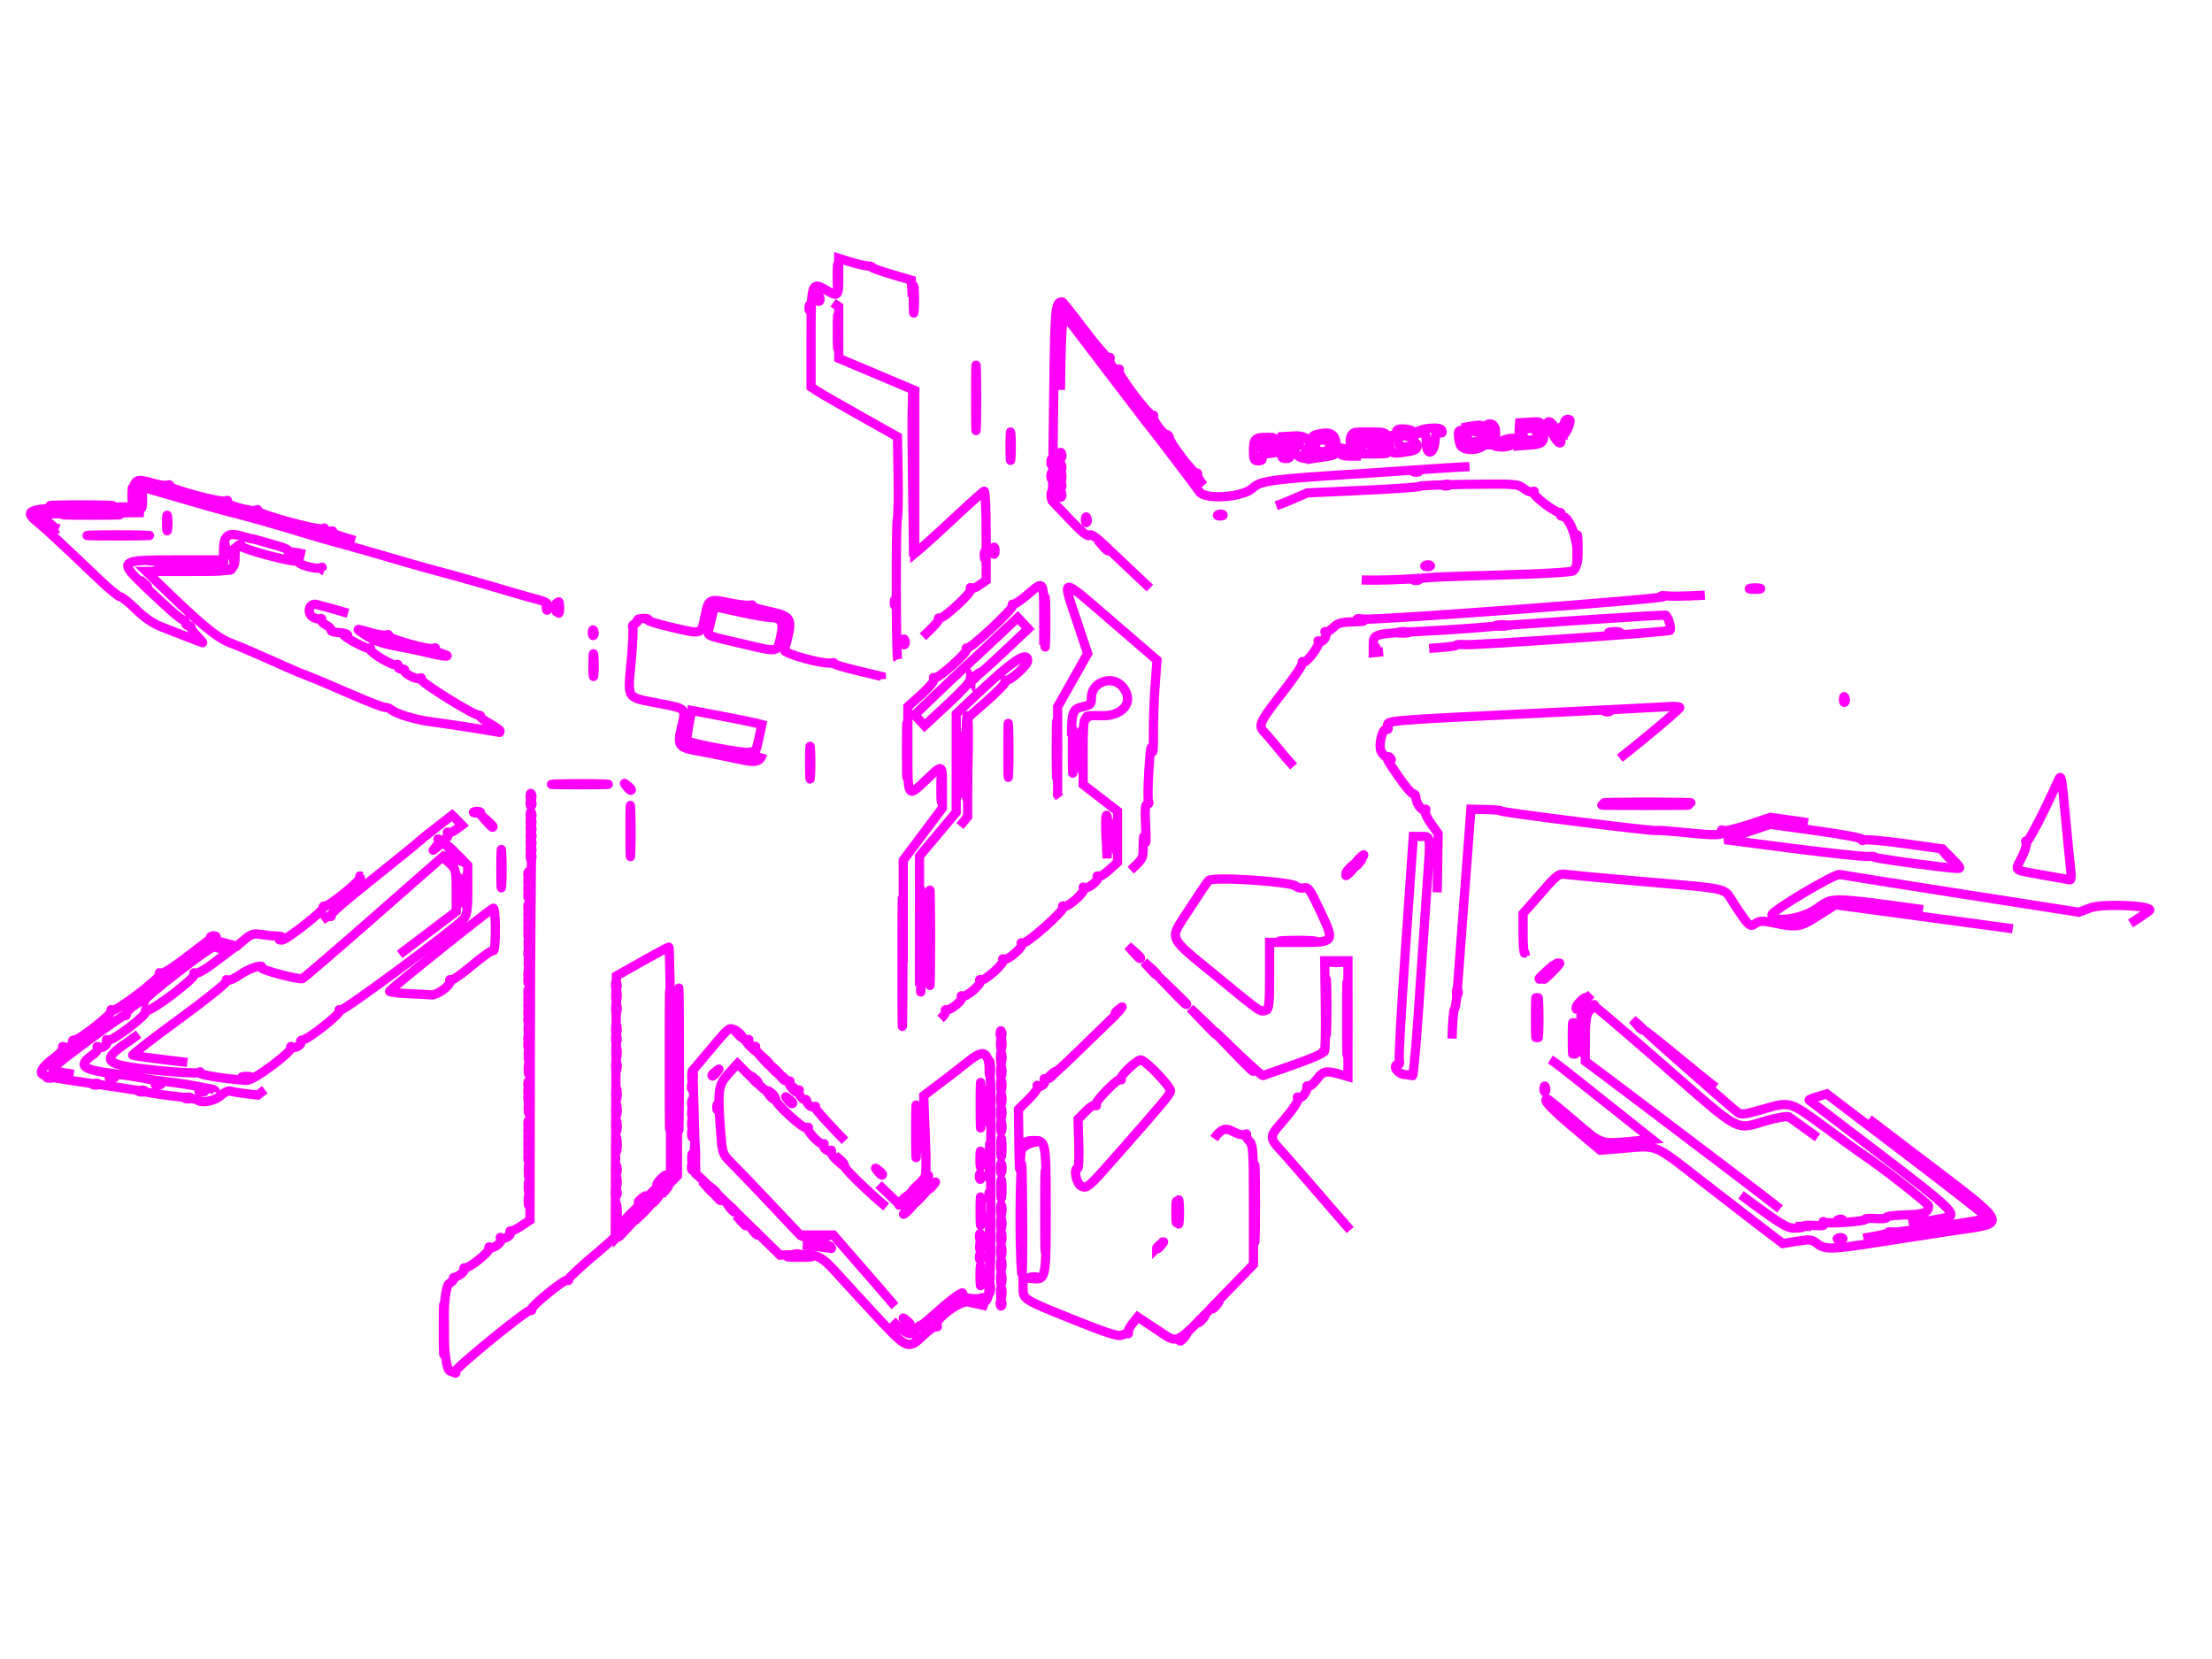 <?xml version="1.0" encoding="UTF-8" standalone="no"?>
<!-- Created with Inkscape (http://www.inkscape.org/) -->

<svg
   version="1.1"
   id="svg2"
   width="960"
   height="720"
   viewBox="0 0 960 720"
   xmlns:xlink="http://www.w3.org/1999/xlink"
   xmlns="http://www.w3.org/2000/svg"
   xmlns:svg="http://www.w3.org/2000/svg">
  <defs
     id="defs6" />
  <g
     id="g8">
    <g
       id="g1129"
       style="fill:none;stroke:#ff00f9;stroke-opacity:1;stroke-width:4;stroke-miterlimit:4;"
       stroke-dasharray="250">
      <path
         style="fill:none;stroke:#ff00f9;stroke-opacity:1;stroke-width:4;stroke-miterlimit:4;"
         stroke-dasharray="250"
         d="m 195.25,594.969 c -3.315,-1.332 -3.554,-36.201 -0.26,-37.964 1.095,-0.586 1.882,-1.389 1.75,-1.785 -0.132,-0.396 -0.015,-0.757 0.26,-0.801 1.906,-0.309 4.948,-2.695 4.454,-3.494 -0.331,-0.536 -0.164,-0.851 0.373,-0.7 1.581,0.446 11.224,-7.335 10.514,-8.483 -0.357,-0.578 -0.203,-0.775 0.342,-0.438 1.446,0.894 5.473,-2.227 4.674,-3.622 -0.372,-0.65 -0.321,-0.86 0.115,-0.467 1.099,0.993 4.723,-1.091 3.983,-2.29 -0.331,-0.536 -0.206,-0.851 0.278,-0.7 0.484,0.151 2.547,-0.85 4.585,-2.225 l 3.704,-2.5 0.153,-77.5 c 0.084,-42.625 0.417,-84.925 0.74,-94 L 231.5,341.5 250.871,341.228 C 275.183,340.887 273,338.932 273,361.04 v 17.795 l 14.43,-6.626 c 7.937,-3.644 14.167,-7.051 13.845,-7.572 -0.322,-0.521 -0.099,-0.646 0.495,-0.279 1.479,0.914 6.318,-1.407 5.544,-2.659 -0.365,-0.59 -0.12,-0.697 0.592,-0.257 1.612,0.996 7.249,-1.383 6.427,-2.712 -0.353,-0.571 -0.173,-0.749 0.4,-0.395 1.215,0.751 13.625,-4.644 12.733,-5.535 -0.33,-0.33 -0.007,-0.532 0.717,-0.45 1.971,0.225 14.835,-5.511 14.301,-6.376 -0.254,-0.412 0.095,-0.691 0.777,-0.62 0.682,0.071 2.927,-0.521 4.989,-1.314 l 3.75,-1.442 V 330.866 c 0,-13.181 0.88,-11.861 -9.236,-13.866 -3.155,-0.625 -6.262,-0.812 -6.905,-0.414 -0.729,0.451 -0.901,0.288 -0.455,-0.432 0.409,-0.663 0.117,-1.155 -0.685,-1.155 -0.945,0 -1.801,2.253 -2.64,6.945 -1.698,9.503 -1.972,9.644 -13.774,7.073 C 312.912,327.844 305.8,326.426 302.5,325.867 c -7.855,-1.329 -8.592,-2.361 -6.882,-9.626 2.154,-9.154 2.672,-8.571 -9.796,-11.01 -14.263,-2.79 -13.415,-1.497 -11.9,-18.145 0.699,-7.681 1.005,-14.396 0.68,-14.921 -0.325,-0.525 0.111,-1.224 0.967,-1.553 0.857,-0.329 1.348,-0.938 1.093,-1.355 -0.256,-0.416 0.878,-0.807 2.52,-0.868 1.642,-0.061 2.497,0.191 1.901,0.559 -0.596,0.369 4.18,1.882 10.614,3.363 13.25,3.051 12.592,3.281 14.285,-5.003 1.506,-7.367 1.803,-7.529 10.44,-5.719 3.7,0.776 7.707,1.251 8.903,1.056 1.196,-0.195 1.5,-0.129 0.675,0.147 -0.825,0.276 2.297,1.329 6.938,2.342 11.272,2.459 11.432,2.821 7.477,16.947 -0.455,1.626 17.38,6.469 20.672,5.613 0.777,-0.202 0.988,-0.149 0.468,0.117 -0.52,0.266 3.98,1.665 10,3.108 l 10.945,2.623 0.305,4.728 c 0.168,2.601 0.618,4.731 1,4.735 0.382,0.004 0.695,12.109 0.695,26.902 v 26.895 l -2.507,1.848 c -1.379,1.017 -3.419,2.354 -4.533,2.971 C 370.174,365.662 344.232,380.227 343,380.971 c -5.327,3.217 -20.81,11.779 -22.313,12.339 -1.05,0.391 -1.511,1.165 -1.095,1.837 0.425,0.688 0.283,0.893 -0.349,0.502 -0.587,-0.363 -4.925,1.569 -9.641,4.292 -4.716,2.723 -10.155,5.702 -12.087,6.619 L 294,408.228 v 51.011 51.011 l -11.75,12.003 c -6.463,6.602 -17.15,16.514 -23.75,22.027 -6.6,5.513 -11.876,10.439 -11.725,10.946 0.151,0.507 -0.111,0.684 -0.583,0.393 -1.1,-0.68 -15.783,11.29 -15.417,12.568 0.151,0.529 -0.097,0.731 -0.552,0.45 -1.057,-0.653 -32.807,25.192 -32.473,26.434 0.138,0.511 0.138,0.9 0,0.865 -0.138,-0.035 -1.262,-0.47 -2.5,-0.968 z M 291,460.169 c 0,-27.043 -0.338,-49.141 -0.75,-49.106 -0.412,0.034 -5.7,2.864 -11.75,6.288 l -11,6.226 -0.245,54.962 L 267.01,533.5 279.005,521.419 291,509.338 Z M 329.184,321.25 l 1.463,-6.75 -2.574,-0.687 c -1.415,-0.378 -8.274,-1.767 -15.241,-3.086 l -12.668,-2.399 -1.204,6.381 c -0.662,3.51 -1.022,6.563 -0.8,6.785 1.107,1.107 24.674,5.512 26.839,5.017 1.902,-0.435 2.141,-0.329 1,0.444 -1.312,0.888 -1.298,1.017 0.111,1.03 1.181,0.011 2.001,-1.786 3.074,-6.735 z m 9.685,-45.236 c 1.353,-6.163 0.26,-7.989 -4.811,-8.039 -1.407,-0.014 -7.402,-1.083 -13.321,-2.375 l -10.762,-2.35 -0.585,2.625 c -0.322,1.444 -0.979,4.175 -1.461,6.069 -1.096,4.31 -2.651,3.492 14.151,7.439 16.208,3.806 15.167,4.015 16.788,-3.369 z m 41.481,295.209 c -6.518,-7.028 -13.448,-14.565 -15.399,-16.75 -8.477,-9.49 -9.918,-10.265 -18.603,-10.006 L 338.5,544.701 323,529.538 c -8.525,-8.34 -16.737,-16.272 -18.248,-17.626 l -2.748,-2.463 -0.652,-22.474 -0.652,-22.474 7.803,-9.25 c 8.901,-10.552 8.219,-10.194 11.963,-6.286 1.562,1.63 3.334,2.683 3.937,2.34 0.603,-0.344 0.763,-0.257 0.356,0.194 -1.044,1.152 1.226,3.619 2.605,2.831 0.625,-0.357 0.786,-0.264 0.357,0.207 -1.003,1.103 13.31,15.563 14.61,14.76 0.538,-0.333 0.695,-0.146 0.348,0.416 -0.801,1.297 2.701,4.549 3.813,3.54 0.456,-0.414 0.537,-0.241 0.18,0.385 -0.575,1.006 2.102,4.249 2.982,3.613 0.19,-0.138 0.385,0.087 0.431,0.5 0.182,1.609 2.199,3.195 3.278,2.579 0.625,-0.357 0.783,-0.261 0.35,0.214 C 352.865,481.474 386.779,516 388.542,516 c 0.585,0 2.952,-1.389 5.261,-3.087 L 398,509.827 v -18.759 c 0,-17.414 0.142,-18.887 1.976,-20.547 1.087,-0.984 1.692,-2.248 1.345,-2.809 -0.37,-0.598 -0.135,-0.714 0.567,-0.28 1.535,0.949 4.296,-1.295 3.439,-2.795 -0.357,-0.625 -0.293,-0.815 0.142,-0.422 1.171,1.057 4.699,-1.131 3.902,-2.42 -0.375,-0.607 -0.239,-0.831 0.302,-0.496 0.541,0.335 5.449,-2.92 10.905,-7.232 7.85,-6.205 10.285,-7.648 11.67,-6.919 2.811,1.481 2.695,118.275 -0.119,119.781 -1.028,0.55 -2.097,0.771 -2.377,0.491 -0.28,-0.28 -1.802,-0.734 -3.381,-1.009 -1.58,-0.275 -4.298,-0.884 -6.039,-1.352 -3.448,-0.928 -15.164,7.787 -13.685,10.18 0.363,0.588 0.222,0.798 -0.315,0.466 -0.537,-0.332 -3.065,1.399 -5.618,3.845 -6.578,6.303 -6.925,6.162 -20.364,-8.329 z M 397.25,577.25 c -0.138,-0.688 0.182,-1.137 0.71,-1 0.528,0.138 4.421,-2.9 8.65,-6.75 6.747,-6.141 12.529,-10.153 10.949,-7.596 -0.701,1.134 5.598,2.324 8.056,1.522 1.553,-0.506 1.621,-0.425 0.384,0.465 -1.325,0.953 -1.319,1.081 0.05,1.094 3.896,0.038 3.95,-0.705 3.95,-54.617 0,-63.529 2.062,-58.498 -17.806,-43.437 l -11.306,8.57 0.688,17.609 c 0.502,12.837 0.377,17.802 -0.46,18.319 -0.632,0.39 -0.844,1.241 -0.472,1.891 0.372,0.649 0.3,0.839 -0.16,0.422 -1.141,-1.036 -5.58,3.274 -4.793,4.655 0.346,0.608 0.253,0.763 -0.207,0.345 -0.46,-0.418 -1.889,0.23 -3.175,1.438 l -2.339,2.197 -4.125,-3.938 C 376.762,509.767 370.298,503.532 347.032,481 318.026,452.908 320.596,454.318 312.874,462.269 l -6.053,6.231 0.517,16.883 0.517,16.883 3.735,3.825 c 2.054,2.104 4.225,3.547 4.823,3.206 0.598,-0.34 0.766,-0.262 0.372,0.173 -0.888,0.984 15.015,18.538 16.527,18.243 0.603,-0.118 1.118,0.311 1.143,0.952 0.058,1.494 1.385,2.821 2.879,2.879 0.642,0.025 1.077,0.519 0.968,1.097 -0.742,3.919 7.171,8.252 15.421,8.445 4.522,0.106 8.029,0.506 7.792,0.889 -0.687,1.112 2.523,5.118 3.579,4.465 0.526,-0.325 0.833,-0.134 0.682,0.425 -0.427,1.581 13.311,17.197 14.488,16.47 0.581,-0.359 0.751,-0.169 0.382,0.427 -1.263,2.044 11.405,15.37 14.292,15.034 1.409,-0.164 2.449,-0.861 2.312,-1.548 z m -8.835,-10.392 c -3.803,-4.478 -7.373,-8.641 -7.932,-9.25 -0.559,-0.609 -5.019,-5.72 -9.911,-11.358 L 361.677,536 h -7.219 -7.219 L 334.37,522.375 C 327.291,514.881 319.7,506.966 317.5,504.786 c -3.893,-3.858 -4.018,-4.195 -4.663,-12.625 -1.469,-19.19 -1.226,-21.14 3.248,-26.089 l 4.003,-4.428 6.456,6.399 c 3.551,3.519 6.456,6.005 6.456,5.523 0,-0.482 0.889,-0.071 1.976,0.913 1.087,0.984 1.784,2.1 1.548,2.482 -0.805,1.302 12.203,13.326 13.529,12.507 0.742,-0.459 1.004,-0.369 0.64,0.22 -0.704,1.138 5.58,7.619 6.622,6.831 0.376,-0.285 0.463,-0.221 0.193,0.14 -0.787,1.055 1.614,3.384 2.759,2.676 0.573,-0.354 0.763,-0.193 0.422,0.358 -0.34,0.551 0.821,2.308 2.58,3.905 2.723,2.471 2.903,2.531 1.214,0.403 l -1.984,-2.5 2.226,1.884 c 1.225,1.036 2.01,2.234 1.745,2.663 -0.654,1.057 19.651,19.996 20.726,19.332 0.469,-0.29 0.729,0.042 0.578,0.738 -0.151,0.696 0.553,1.445 1.564,1.665 1.985,0.432 6.704,-3.362 6.367,-5.118 C 395.593,522.073 396.175,521.55 397,521.5 c 0.825,-0.05 1.376,-0.666 1.225,-1.37 -0.151,-0.703 0.135,-1.025 0.637,-0.716 0.894,0.552 2.885,-1.186 3.053,-2.665 0.047,-0.412 0.263,-0.637 0.48,-0.5 0.217,0.138 1.381,-0.642 2.585,-1.732 2.105,-1.905 2.183,-2.64 2.004,-19 -0.102,-9.36 -0.087,-17.468 0.033,-18.018 0.121,-0.55 0.155,-1.371 0.076,-1.824 -0.079,-0.453 0.245,-0.585 0.719,-0.292 1.353,0.836 5.301,-2.381 4.544,-3.702 -0.372,-0.65 -0.321,-0.86 0.115,-0.467 1.171,1.057 4.699,-1.131 3.902,-2.42 -0.376,-0.608 -0.231,-0.825 0.323,-0.483 0.553,0.342 2.51,-0.489 4.349,-1.845 C 422.884,465.11 424.526,464 424.694,464 424.862,464 425,485.427 425,511.617 v 47.617 l -2.25,-0.63 c -8.912,-2.496 -9.645,-2.249 -18.75,6.332 -4.675,4.405 -8.387,8.472 -8.25,9.038 0.459,1.889 -0.38,1.074 -7.335,-7.115 z M 336,476.622 c 0,-0.208 -0.787,-0.995 -1.75,-1.75 -1.586,-1.244 -1.621,-1.208 -0.378,0.378 1.306,1.666 2.128,2.195 2.128,1.372 z m 165.628,100.154 -7.872,-5.209 -2.319,2.908 c -1.275,1.6 -2.087,3.283 -1.804,3.741 0.283,0.458 0.144,0.75 -0.31,0.649 -0.453,-0.101 -1.674,0.185 -2.712,0.635 -1.352,0.586 -7.029,-1.252 -20,-6.477 C 443.54,563.73 444,564.022 444,558.678 v -4.276 l 3.514,0.41 C 454.051,555.575 454,555.808 454,525.078 454,495.019 453.996,495 448.422,495 c -4.472,0 -5.284,1.509 -5.675,10.547 -0.189,4.374 -0.435,0.734 -0.546,-8.089 L 442,481.416 l 4.457,-4.374 c 2.451,-2.406 4.179,-4.862 3.84,-5.458 -0.339,-0.596 -0.249,-0.751 0.201,-0.343 1.12,1.014 3.638,-1.213 2.837,-2.509 -0.354,-0.573 -0.214,-0.776 0.312,-0.451 1.045,0.646 4.517,-2.454 23.474,-20.961 15.182,-14.821 14.757,-14.741 22.829,-4.307 3.543,4.579 6.662,7.727 7.279,7.345 0.663,-0.41 0.79,-0.197 0.328,0.55 -0.921,1.489 2.3,5.298 3.732,4.413 0.579,-0.358 0.717,-0.139 0.319,0.504 -0.615,0.995 13.616,20.106 15.643,21.007 1.636,0.727 0.337,2.704 -10.347,15.741 -6.103,7.448 -11.209,14.303 -11.345,15.234 -0.137,0.931 -0.779,1.692 -1.429,1.692 -1.699,0 -8.219,8.545 -7.459,9.775 0.351,0.568 0.168,0.743 -0.407,0.387 -1.292,-0.799 -11.389,11.324 -10.556,12.673 0.331,0.535 0.105,0.666 -0.503,0.291 -1.099,-0.679 -3.845,3.124 -3.392,4.698 0.13,0.453 -0.193,0.558 -0.719,0.233 -1.25,-0.772 -4.194,3.444 -3.391,4.855 0.34,0.598 0.25,0.753 -0.2,0.346 -0.987,-0.894 -3.502,1.015 -3.502,2.659 0,0.992 14.659,7.082 17.046,7.082 0.438,0 5.331,-4.421 10.875,-9.824 L 512,532.851 v -7.731 -7.731 l 8.613,-13.695 c 9.183,-14.601 9.798,-15.085 15.466,-12.154 1.639,0.847 3.529,1.225 4.2,0.84 0.671,-0.386 0.921,-0.367 0.554,0.043 -0.367,0.409 0.196,1.606 1.25,2.66 1.79,1.79 1.917,3.625 1.917,27.805 v 25.889 l -16.101,16.611 c -18.517,19.105 -16.156,18.081 -26.271,11.388 z M 485.082,500.969 C 504.666,478.746 508,474.742 508,473.447 508,471.409 497.018,460 495.056,460 c -1.877,0 -9.37,7.264 -8.576,8.313 0.286,0.378 0.209,0.45 -0.172,0.161 -1.041,-0.791 -11.31,9.713 -10.607,10.851 0.335,0.541 0.16,0.707 -0.388,0.369 -0.548,-0.339 -2.447,0.882 -4.221,2.712 l -3.225,3.328 0.317,10.635 c 0.174,5.849 -0.021,10.634 -0.433,10.633 -1.969,-0.006 -0.668,6.731 1.5,7.771 2.504,1.2 2.96,0.802 15.832,-13.804 z M 580,526.958 c -11.825,-13.729 -22.962,-26.513 -24.75,-28.41 -4.071,-4.32 -4.062,-5.625 0.07,-10.295 5.691,-6.433 8.701,-10.896 7.925,-11.751 -0.41,-0.452 -0.205,-0.512 0.455,-0.134 1.19,0.682 3.961,-3.046 3.488,-4.692 -0.13,-0.453 0.174,-0.57 0.676,-0.26 0.502,0.311 2.149,-1.055 3.659,-3.035 2.859,-3.748 3.951,-3.923 11.227,-1.803 l 2.25,0.656 V 442.117 417 h -5.04 -5.04 l 0.29,19.906 c 0.16,10.948 -0.047,19.697 -0.46,19.441 -0.412,-0.256 -0.75,-0.05 -0.75,0.458 0,0.508 -5.513,2.854 -12.25,5.215 -6.737,2.36 -12.846,4.508 -13.575,4.772 C 546.64,467.348 488,409.269 488,407.192 c 0,-1.581 4.17,-7.796 14.553,-21.692 4.11,-5.5 8.53,-11.575 9.823,-13.5 7.113,-10.592 10.376,-13.766 14.559,-14.165 2.236,-0.213 4.065,-0.003 4.065,0.468 0,0.47 3.376,0.707 7.502,0.526 4.126,-0.181 7.501,0.044 7.5,0.5 -10e-4,0.456 3.374,0.681 7.5,0.5 4.126,-0.181 7.501,-0.019 7.5,0.361 -10e-4,0.379 1.685,0.829 3.748,1 3.669,0.304 3.845,0.51 8.175,9.56 4.375,9.146 4.466,9.25 8.042,9.25 5.091,0 13.156,-7.881 10.953,-10.703 -2.308,-2.956 -17.731,-21.394 -22.75,-27.198 -2.569,-2.97 -5.318,-6.318 -6.11,-7.439 -0.792,-1.121 -2.142,-2.747 -3,-3.612 -0.858,-0.865 -3.361,-3.799 -5.561,-6.52 -2.2,-2.721 -4.787,-5.753 -5.75,-6.738 -2.843,-2.909 -2.207,-4.315 7.695,-17.032 5.195,-6.671 9.175,-12.565 8.845,-13.099 -0.33,-0.533 -0.146,-0.689 0.408,-0.347 1.242,0.768 7.513,-7.738 6.518,-8.841 -0.394,-0.436 -0.177,-0.484 0.483,-0.105 1.351,0.775 3.638,-2.697 2.515,-3.82 -0.393,-0.393 -0.265,-0.565 0.285,-0.381 0.55,0.183 2.013,-0.679 3.25,-1.917 1.814,-1.814 3.46,-2.275 8.5,-2.382 4.955,-0.104 5.629,-0.288 3.25,-0.884 -2.239,-0.562 -1.859,-0.64 1.5,-0.308 6.322,0.625 134.309,-9.03 130,-9.806 -1.96,-0.353 -0.963,-0.441 2.265,-0.199 3.171,0.238 13.12,-0.114 22.108,-0.781 8.989,-0.667 17.194,-0.844 18.235,-0.393 1.04,0.451 2.263,0.738 2.716,0.637 0.453,-0.101 0.589,0.197 0.301,0.663 -0.687,1.112 13.254,18.785 14.536,18.428 0.543,-0.151 0.739,0.126 0.436,0.616 -0.798,1.291 6.45,10.247 7.678,9.488 0.568,-0.351 0.754,-0.187 0.413,0.365 -0.9,1.456 5.249,9.451 6.651,8.649 0.638,-0.365 0.839,-0.308 0.446,0.128 -0.927,1.027 1.051,4.748 2.16,4.063 0.817,-0.505 2.055,1.646 2.055,3.573 0,0.519 -1.012,1.332 -2.25,1.809 -1.238,0.476 -13.88,10.14 -28.094,21.475 L 745.812,348 h -30.906 c -35.12,0 -35.295,-0.05 -25.854,-7.33 2.732,-2.107 4.757,-4.169 4.501,-4.583 -0.256,-0.414 0.106,-0.753 0.804,-0.753 1.466,0 34.643,-27.049 34.643,-28.244 0,-0.437 -2.138,-0.63 -4.75,-0.428 -2.612,0.202 -27.925,1.479 -56.25,2.839 -66.717,3.202 -66.32,3.168 -65.685,5.596 0.274,1.049 0.138,1.685 -0.302,1.413 -2.01,-1.242 -4.096,7.436 -2.407,10.013 0.887,1.354 1.983,2.233 2.435,1.954 0.452,-0.279 1.147,0.019 1.545,0.663 0.452,0.731 0.29,0.903 -0.431,0.457 -1.947,-1.204 -1.345,-0.031 3.895,7.575 2.777,4.032 5.589,7.33 6.249,7.33 0.66,0 1.202,0.675 1.205,1.5 0.01,2.469 2.515,6.107 3.701,5.373 0.667,-0.412 0.821,-0.225 0.389,0.474 -0.393,0.636 0.693,3.117 2.414,5.514 l 3.129,4.357 -0.318,21.391 c -0.175,11.765 -0.588,21.616 -0.917,21.891 -0.585,0.489 -3.761,71.931 -3.249,73.083 0.143,0.321 1.675,0.376 3.405,0.122 1.73,-0.254 2.675,-0.753 2.099,-1.108 -0.575,-0.356 0.842,-0.646 3.149,-0.646 2.307,2.8e-4 6.279,-0.369 8.827,-0.821 l 4.632,-0.822 2.279,4.055 c 1.254,2.23 2.651,3.825 3.106,3.544 0.455,-0.281 0.531,0.261 0.169,1.205 -0.482,1.256 -0.304,1.497 0.666,0.897 0.864,-0.534 1.085,-0.431 0.637,0.294 -0.378,0.612 1.577,5.131 4.345,10.042 6.184,10.97 6.184,11.065 0.058,16.231 -2.736,2.307 -4.692,4.654 -4.345,5.214 0.362,0.585 0.135,0.713 -0.532,0.301 -0.639,-0.395 -1.829,-0.051 -2.644,0.764 -6.701,6.701 -40.211,34.19 -41.879,34.355 -1.641,0.162 -7.012,-5.466 -23.623,-24.751 z M 615.36,442.25 c 0.963,-13.613 1.98,-28.35 2.259,-32.75 0.279,-4.4 1.098,-16.325 1.82,-26.5 1.477,-20.83 1.594,-20 -2.813,-20 h -3.256 l -3.306,47.484 c -1.818,26.116 -3.068,48.391 -2.778,49.5 0.29,1.109 0.119,2.016 -0.379,2.016 -2.784,0 -0.643,3.906 2.344,4.277 1.788,0.222 3.499,0.475 3.804,0.563 0.305,0.088 1.343,-10.977 2.306,-24.59 z m -65.942,-3.857 c 1.341,-0.515 1.582,-2.798 1.582,-15 V 409 h 12.465 c 16.027,0 15.956,0.106 9.397,-13.866 -4.288,-9.133 -5.119,-10.3 -6.995,-9.809 -1.171,0.306 -2.701,-0.016 -3.401,-0.716 -2.023,-2.023 -36.283,-4.256 -37.921,-2.471 -0.688,0.749 -4.519,6.429 -8.513,12.622 -8.813,13.665 -10.048,10.833 12.968,29.737 18.503,15.197 17.971,14.835 20.418,13.896 z M 800.683,302.812 c -0.319,-0.798 -0.556,-0.561 -0.604,0.604 -0.043,1.054 0.193,1.645 0.525,1.312 0.332,-0.332 0.368,-1.195 0.079,-1.917 z M 620.25,281.38 c 6.463,-0.37 11.75,-0.957 11.75,-1.303 0,-0.346 1.688,-0.481 3.75,-0.299 4.157,0.367 88.292,-5.487 88.997,-6.192 0.867,-0.867 -0.926,-6.587 -2.077,-6.623 -3.01,-0.094 -68.327,4.224 -77.171,5.102 -5.5,0.546 -18.1,1.398 -28,1.894 -21.323,1.069 -21.5,1.116 -21.5,5.786 v 3.531 l 6.25,-0.611 c 3.438,-0.336 11.537,-0.914 18,-1.285 z m 168.563,258.464 c -2.454,-1.954 -3.222,-2.054 -8.856,-1.147 l -6.17,0.994 -5.644,-4.26 C 765.04,533.087 752.732,523.594 740.792,514.335 716.561,495.543 720.303,497.111 703,498.499 l -8.5,0.682 -11.679,-9.84 C 672.766,480.868 669.244,477 671.586,477 c 0.322,0 5.575,4.275 11.672,9.5 12.364,10.595 10.873,10.119 27.004,8.626 l 6.762,-0.626 -22.678,-18 c -26.804,-21.275 -24.323,-19.922 -24.445,-13.333 -0.113,6.109 -1.495,17.083 -1.868,14.833 -0.137,-0.825 -0.169,-12.525 -0.072,-26 l 0.177,-24.5 4.789,-4.847 c 4.37,-4.423 4.974,-4.732 6.897,-3.531 1.868,1.166 2.43,1.007 4.946,-1.403 1.561,-1.496 3.167,-2.719 3.569,-2.719 0.402,0 16.862,13.026 36.578,28.948 l 35.847,28.948 6.51,-2.117 6.51,-2.117 4.055,3.212 4.055,3.212 5.53,-1.608 5.53,-1.608 36.272,27.61 c 44.35,33.758 42.882,30.973 18.272,34.671 -9.9,1.488 -24.034,3.664 -31.408,4.837 -20.67,3.287 -24.091,3.394 -27.279,0.855 z m 19.871,-2.52 c 6.169,-0.922 11.027,-1.982 10.796,-2.356 -0.231,-0.373 0.579,-0.493 1.8,-0.266 2.199,0.409 40.539,-5.188 41.394,-6.043 0.244,-0.244 -15.379,-12.475 -34.719,-27.179 l -35.163,-26.735 -3.994,1.196 c -2.196,0.658 -3.837,1.338 -3.646,1.511 0.191,0.173 14.072,10.745 30.847,23.494 30.228,22.973 33.826,26.405 28.815,27.478 C 837.842,529.919 793.036,537 790.555,537 c -0.37,0 -0.395,0.45 -0.055,1 0.874,1.414 5.305,1.249 18.184,-0.677 z m -10.872,-0.007 c 0.722,-0.289 1.584,-0.253 1.917,0.079 0.332,0.332 -0.258,0.569 -1.312,0.525 -1.165,-0.048 -1.402,-0.285 -0.604,-0.604 z M 782.653,532.25 c -0.256,-0.412 1.798,-0.59 4.565,-0.395 3.853,0.272 4.848,0.06 4.251,-0.904 -0.516,-0.834 -0.374,-1.009 0.42,-0.519 1.408,0.87 18.269,-0.368 17.691,-1.299 -0.216,-0.348 1.871,-0.473 4.637,-0.278 2.766,0.195 4.798,-0.03 4.515,-0.5 -0.283,-0.47 3.342,-0.958 8.055,-1.085 8.34,-0.224 10.157,-0.921 10.197,-3.913 0.013,-0.953 -20.929,-17.317 -28.612,-22.357 -1.258,-0.825 -8.572,-6.112 -16.255,-11.75 -15.646,-11.481 -15.042,-11.312 -27.499,-7.7 -7.342,2.129 -9.068,2.335 -10.449,1.25 C 750.118,479.616 714,447.784 714,447.397 c 0,-0.238 7.934,6.101 17.632,14.085 18.007,14.827 18.875,15.314 23.58,13.223 2.676,-1.189 2.264,-1.565 -31.398,-28.705 -18.76,-15.125 -34.633,-27.629 -35.273,-27.787 -2.285,-0.564 -5.234,3.803 -3.463,5.127 7.591,5.674 9.391,7.66 6.942,7.66 -1.46,0 -3.955,1.484 -6.228,3.703 L 682,438.406 v 12.241 12.241 l 46.24,35.056 C 772.463,531.471 774.668,533 778.799,533 c 2.376,0 4.11,-0.338 3.854,-0.75 z m 15.159,-2.933 c 0.722,-0.289 1.584,-0.253 1.917,0.079 0.332,0.332 -0.258,0.569 -1.312,0.525 -1.165,-0.048 -1.402,-0.285 -0.604,-0.604 z m -25.312,-4.642 c -2.2,-1.832 -13.225,-10.301 -24.5,-18.82 -11.275,-8.519 -25.45,-19.258 -31.5,-23.864 -6.05,-4.606 -14.938,-11.311 -19.75,-14.901 L 688,460.563 V 450.436 C 688,440.571 689.15,437 692.326,437 c 0.367,0 14.057,11.697 30.421,25.993 33.259,29.056 30.132,27.372 43.576,23.474 4.894,-1.419 9.316,-2.188 10.055,-1.75 0.725,0.431 12.675,9.108 26.555,19.283 l 25.237,18.5 -4.61,0.306 c -2.535,0.168 -4.416,0.618 -4.179,1 0.237,0.382 -1.833,0.535 -4.599,0.339 -2.766,-0.195 -4.791,0.03 -4.5,0.5 0.291,0.47 -1.734,0.695 -4.5,0.5 -3.735,-0.264 -4.838,-0.045 -4.285,0.85 0.56,0.906 0.265,0.948 -1.19,0.169 -1.201,-0.643 -3.426,-0.72 -5.871,-0.203 -12.187,2.576 -17.685,2.254 -21.936,-1.286 z M 710.405,444.75 708.5,442.5 l 2.25,1.905 c 1.238,1.048 2.25,2.06 2.25,2.25 0,0.8 -0.805,0.209 -2.595,-1.905 z M 85.729,477.396 c -0.332,-0.332 -4.345,-1.009 -8.917,-1.504 C 72.241,475.398 66.475,474.567 64,474.046 c -2.475,-0.521 -8.1,-1.467 -12.5,-2.103 -34.002,-4.914 -33.5,-4.809 -33.5,-6.989 0,-0.985 2.241,-3.429 5.004,-5.458 2.764,-2.029 4.709,-4.151 4.345,-4.74 -0.397,-0.643 -0.183,-0.772 0.539,-0.326 1.3,0.803 4.371,-1.201 3.644,-2.378 -0.245,-0.396 0.125,-0.72 0.821,-0.72 2.11,0 16.672,-11.482 15.981,-12.601 -0.369,-0.596 -0.161,-0.743 0.485,-0.344 1.467,0.907 21.366,-14.28 20.515,-15.656 -0.373,-0.603 -0.16,-0.742 0.506,-0.331 0.661,0.409 5.43,-2.587 11.231,-7.054 l 10.082,-7.764 5.821,1.517 5.821,1.517 3.353,-2.842 c 2.893,-2.452 3.901,-2.753 7.353,-2.196 2.2,0.355 5.275,0.658 6.834,0.673 1.935,0.019 2.411,0.296 1.5,0.873 -1.013,0.642 -0.901,0.849 0.466,0.861 2.041,0.017 18.335,-12.803 17.951,-14.124 -0.138,-0.473 0.171,-0.748 0.685,-0.611 1.546,0.414 16.081,-11.416 15.393,-12.529 -0.35,-0.567 -0.175,-0.745 0.39,-0.396 1.199,0.741 19.915,-14.179 19.507,-15.55 -0.151,-0.508 0.107,-0.689 0.573,-0.4 0.466,0.288 4.734,-2.603 9.484,-6.426 9.399,-7.564 10.488,-7.966 13.266,-4.896 1.47,1.625 2.605,1.927 5.433,1.45 2.972,-0.502 3.974,-0.179 5.942,1.916 1.302,1.386 2.821,2.239 3.376,1.896 0.555,-0.343 0.72,-0.155 0.366,0.418 -0.626,1.012 1.61,3.644 2.426,2.857 0.224,-0.217 0.513,11.487 0.641,26.009 C 217.943,411.372 217.805,414 216.345,414 c -0.892,0 -3.496,1.688 -5.788,3.75 -6.639,5.974 -16.73,14.642 -18.576,15.957 -1.262,0.899 -4.732,0.99 -13.588,0.358 L 166.5,433.216 l -10,7.556 c -5.5,4.156 -17.786,13.616 -27.303,21.023 l -17.303,13.467 -5.362,-0.63 c -2.949,-0.347 -5.963,-0.86 -6.697,-1.142 -0.734,-0.281 -2.553,0.618 -4.041,1.999 -2.553,2.368 -8.48,3.491 -10.064,1.906 z m 7.753,-3.367 c 0.33,-0.534 -0.431,-1.17 -1.691,-1.415 C 82.787,470.871 77.72,470.05 72.5,469.49 c -3.3,-0.354 -7.8,-1.026 -10,-1.493 -2.2,-0.467 -8.05,-1.368 -13,-2.002 -13.929,-1.784 -15.895,-3.442 -9.488,-8.003 1.656,-1.18 2.712,-2.63 2.345,-3.223 -0.405,-0.655 -0.196,-0.787 0.532,-0.337 1.496,0.925 4.318,-1.286 3.445,-2.699 -0.372,-0.601 -0.16,-0.742 0.501,-0.334 1.528,0.944 17.418,-11.18 16.531,-12.614 -0.402,-0.65 -0.214,-0.808 0.462,-0.39 1.533,0.947 21.429,-14.167 20.541,-15.604 -0.405,-0.655 -0.22,-0.815 0.457,-0.397 0.631,0.39 4.087,-1.532 7.776,-4.324 l 6.64,-5.026 -2.686,-1.021 c -1.477,-0.562 -3.219,-1.017 -3.871,-1.012 -1.809,0.014 -30.224,21.995 -29.91,23.138 0.151,0.551 -0.119,0.758 -0.601,0.46 -1.148,-0.71 -7.755,4.233 -7.399,5.536 0.151,0.553 -0.097,0.775 -0.552,0.494 -0.714,-0.441 -27.376,19.106 -31.046,22.762 -1.096,1.091 0.624,1.613 10,3.035 6.228,0.944 20.773,3.206 32.323,5.026 23.125,3.644 27.093,4.008 27.982,2.569 z M 86.812,473.317 c 0.722,-0.289 1.584,-0.253 1.917,0.079 0.332,0.332 -0.258,0.569 -1.312,0.525 -1.165,-0.048 -1.402,-0.285 -0.604,-0.604 z m -19,-3 c 0.722,-0.289 1.584,-0.253 1.917,0.079 0.332,0.332 -0.258,0.569 -1.312,0.525 -1.165,-0.048 -1.402,-0.285 -0.604,-0.604 z m -20,-3 c 0.722,-0.289 1.584,-0.253 1.917,0.079 0.332,0.332 -0.258,0.569 -1.312,0.525 -1.165,-0.048 -1.402,-0.285 -0.604,-0.604 z m 70.32,-4.916 c 4.955,-3.689 8.575,-7.064 8.21,-7.654 -0.391,-0.632 -0.172,-0.759 0.546,-0.315 1.3,0.803 4.371,-1.201 3.644,-2.378 -0.245,-0.396 0.125,-0.72 0.821,-0.72 2.11,0 16.672,-11.482 15.98,-12.601 -0.366,-0.592 -0.162,-0.744 0.472,-0.352 1.085,0.67 49.889,-35.475 53.443,-39.581 1.43,-1.652 1.75,-3.964 1.75,-12.627 V 375.569 l -4.712,-4.784 c -5.261,-5.341 -5.761,-5.516 -8.709,-3.034 -2.048,1.724 -2.053,1.719 -0.327,-0.331 0.964,-1.145 1.414,-2.454 1,-2.91 -0.414,-0.456 -0.17,-0.493 0.542,-0.083 1.585,0.914 4.432,-1.251 3.541,-2.694 -0.354,-0.573 -0.224,-0.782 0.289,-0.465 0.513,0.317 2.045,-0.269 3.405,-1.301 l 2.472,-1.878 -2.135,-2.151 -2.135,-2.151 -6.865,5.336 c -3.776,2.935 -7.09,5.602 -7.365,5.928 -0.275,0.326 -4.775,4.015 -10,8.199 -23.446,18.775 -28.483,23.048 -28.225,23.944 0.151,0.526 -0.096,0.728 -0.55,0.448 -0.453,-0.28 -2.665,0.947 -4.914,2.727 -2.249,1.78 -5.737,4.549 -7.749,6.154 l -3.659,2.918 3.665,1.269 c 3.832,1.327 5.938,0.918 4.795,-0.93 -0.409,-0.662 -0.203,-0.796 0.527,-0.345 1.496,0.925 4.318,-1.286 3.445,-2.699 -0.354,-0.573 -0.166,-0.746 0.418,-0.385 1.217,0.752 15.889,-11.169 15.472,-12.572 -0.151,-0.508 0.103,-0.691 0.564,-0.406 1.169,0.723 15.787,-11.415 15.377,-12.768 -0.183,-0.606 2.6e-4,-0.768 0.408,-0.36 1.039,1.039 3.545,-1.239 2.76,-2.509 -0.382,-0.618 -0.157,-0.74 0.553,-0.301 0.716,0.442 3.492,-1.151 6.905,-3.962 7.131,-5.874 1.03,0.075 -8.748,8.531 -3.498,3.025 -14.667,12.757 -24.82,21.626 -14.353,12.538 -18.935,16.016 -20.592,15.634 -1.173,-0.27 -5.936,-1.564 -10.585,-2.874 l -8.453,-2.383 -3.763,2.49 c -2.07,1.37 -13.126,9.357 -24.57,17.749 -11.444,8.392 -22.671,16.531 -24.949,18.085 -11.957,8.16 -10.355,9.777 12.004,12.112 9.599,1.002 18.067,1.467 18.818,1.032 0.807,-0.467 1.021,-0.418 0.523,0.12 -0.718,0.776 11.565,2.762 20.228,3.27 1.522,0.089 5.593,-2.248 11.248,-6.459 z m -12.883,4.91 c 0.963,-0.252 2.538,-0.252 3.5,0 0.963,0.252 0.175,0.457 -1.75,0.457 -1.925,0 -2.712,-0.206 -1.75,-0.457 z m -23.955,-6.219 c -12.763,-1.468 -23.43,-2.893 -23.704,-3.167 -0.274,-0.274 8.929,-7.39 20.452,-15.813 11.946,-8.732 20.671,-15.767 20.3,-16.367 -0.368,-0.596 -0.176,-0.759 0.443,-0.377 0.602,0.372 3.134,-0.761 5.626,-2.518 3.814,-2.689 10.229,-4.694 9.083,-2.84 -0.526,0.851 16.282,5.296 17.744,4.693 0.694,-0.286 14.691,-12.306 31.104,-26.71 l 29.843,-26.189 2.907,2.785 C 197.886,377.265 198,377.731 198,386.491 v 9.117 l -7.226,5.446 c -3.975,2.995 -24.265,18.384 -45.091,34.196 -20.825,15.812 -38.611,28.696 -39.524,28.63 -0.913,-0.066 -12.102,-1.321 -24.864,-2.789 z M 192.557,429.389 c 1.883,-1.436 3.133,-3.081 2.779,-3.655 -0.355,-0.574 -0.197,-0.767 0.35,-0.429 0.547,0.338 4.702,-2.522 9.233,-6.356 4.531,-3.834 8.654,-6.714 9.16,-6.401 0.537,0.332 0.921,-3.449 0.921,-9.073 0,-5.543 -0.397,-9.501 -0.934,-9.309 -1.598,0.571 -44.966,35.293 -45.018,36.043 -0.027,0.39 3.664,0.861 8.201,1.046 4.537,0.185 9.068,0.428 10.067,0.54 0.999,0.112 3.357,-0.972 5.24,-2.408 z M 630.178,450.75 c 0.177,-6.737 0.641,-12.49 1.031,-12.783 0.39,-0.293 0.932,-3.668 1.205,-7.5 0.273,-3.832 1.725,-23.238 3.227,-43.125 l 2.731,-36.158 6.713,0.158 c 3.692,0.087 6.515,0.364 6.273,0.616 -0.518,0.539 66.88,9.003 67.701,8.502 0.307,-0.187 6.157,0.233 13,0.934 12.785,1.31 16.399,1.153 15.277,-0.662 -0.378,-0.612 -0.158,-0.741 0.536,-0.312 0.649,0.401 5.521,-0.718 10.829,-2.486 l 9.65,-3.215 22.771,3.233 c 12.524,1.778 23.315,2.897 23.98,2.486 0.696,-0.43 0.95,-0.328 0.599,0.241 -0.373,0.603 4.918,1.709 13.595,2.84 l 14.206,1.852 6.505,6.242 6.505,6.242 35.495,4.37 35.495,4.37 -4.5,1.546 -4.5,1.546 6,0.685 c 17.455,1.994 17.65,2.76 3.051,11.978 l -10.449,6.598 -60.301,-8.14 -60.301,-8.14 -7.26,4.665 c -7.882,5.064 -9.385,5.326 -19.005,3.31 -5.394,-1.13 -6.559,-1.107 -8.383,0.171 -2.424,1.698 -2.796,1.349 -9.602,-9.039 -4.416,-6.739 -0.286,-5.788 -40.25,-9.271 -15.675,-1.366 -30.122,-2.709 -32.105,-2.984 -3.48,-0.482 -3.87,-0.197 -11.25,8.234 L 661,396.489 v 8.814 c 0,4.848 0.338,8.605 0.75,8.349 0.412,-0.256 0.635,7.255 0.495,16.691 l -0.255,17.156 -8.207,7.75 -8.207,7.75 h -7.86 -7.86 z m 294.449,-50 c 4.604,-2.888 8.371,-5.513 8.372,-5.834 0.006,-2.02 -20.866,-2.774 -25.72,-0.93 l -5.036,1.913 -50.872,-7.952 c -27.979,-4.374 -51.812,-8.166 -52.961,-8.428 C 796.32,379.042 769,395.294 769,397.015 c 0,3.6 12.365,2.036 19.05,-2.409 8.543,-5.681 1.555,-6.017 69.45,3.338 31.35,4.32 57.395,7.899 57.878,7.955 0.483,0.056 4.645,-2.261 9.248,-5.149 z m -77.426,-28.045 -4.216,-4.295 -16.457,-2.285 c -9.052,-1.257 -16.993,-1.954 -17.647,-1.55 -0.662,0.409 -0.927,0.311 -0.598,-0.221 0.349,-0.565 -7.717,-2.113 -19.711,-3.782 l -20.302,-2.825 -9.885,3.325 -9.885,3.325 29.5,3.795 c 16.225,2.087 30.945,3.666 32.711,3.507 1.766,-0.159 2.97,-0.047 2.675,0.248 -0.474,0.474 29.232,4.585 35.572,4.922 2.308,0.123 2.2,-0.132 -1.758,-4.165 z M 392,417.641 V 373.344 L 400.5,362 409,350.656 v -8.828 C 409,331.403 409.238,331.515 401.915,338.5 393.761,346.277 394,346.674 394,325.346 v -18.654 l 6.005,-5.434 c 3.494,-3.162 5.727,-5.92 5.34,-6.596 -0.366,-0.639 -0.303,-0.835 0.138,-0.436 1.047,0.947 14.689,-11.14 13.94,-12.351 -0.314,-0.508 -0.145,-0.801 0.376,-0.65 1.409,0.409 20.31,-17.242 19.634,-18.335 -0.319,-0.517 -0.144,-0.816 0.391,-0.665 0.534,0.151 3.438,-1.842 6.454,-4.429 C 453.231,251.83 453,251.394 453,270.492 v 16.159 l -4.417,5.904 c -2.429,3.247 -4.16,6.32 -3.845,6.829 0.314,0.508 0.118,0.644 -0.436,0.302 -0.554,-0.343 -2.434,1.363 -4.177,3.791 l -3.17,4.413 0.273,18.298 0.273,18.298 7.267,2.956 c 8.197,3.335 8.305,3.755 2.155,8.389 -2.432,1.832 -8.696,6.653 -13.921,10.713 -5.225,4.06 -10.262,7.961 -11.194,8.669 -1.314,0.998 -1.935,4.091 -2.767,13.787 -0.59,6.875 -1.262,13.963 -1.493,15.75 -0.231,1.788 -0.102,3.25 0.286,3.25 1.396,0 34.662,-29.15 34.393,-30.138 -0.151,-0.556 0.116,-0.769 0.595,-0.474 1.193,0.737 15.313,-11.364 14.602,-12.515 -0.314,-0.508 -0.2,-0.859 0.254,-0.78 4.843,0.841 4.288,-1.423 -2.676,-10.931 l -6,-8.191 v -19.107 -19.107 l 6.523,-11.56 6.523,-11.56 -4.523,-13.57 c -6.769,-20.311 -8.059,-20.346 16.043,0.434 l 18.556,15.998 -0.811,11 c -0.446,6.05 -0.778,15.725 -0.739,21.5 0.041,5.976 -0.192,8.777 -0.54,6.5 -0.441,-2.883 -0.838,-0.456 -1.419,8.688 -0.444,6.979 -0.512,13.166 -0.151,13.75 0.361,0.584 0.112,1.062 -0.554,1.062 -0.899,0 -1.078,2.506 -0.696,9.75 0.283,5.362 0.185,8.175 -0.218,6.25 -0.651,-3.116 -0.746,-2.872 -0.863,2.226 -0.145,6.297 1.016,4.755 -12.632,16.774 -7.203,6.344 -9.869,8.66 -18.985,16.5 -3.837,3.3 -7.885,6.831 -8.996,7.846 -1.111,1.015 -5.939,5.25 -10.73,9.41 -4.791,4.16 -8.434,8.012 -8.095,8.559 0.338,0.547 0.16,0.714 -0.396,0.37 -1.187,-0.733 -14.916,10.917 -14.548,12.345 0.138,0.534 -0.157,0.858 -0.653,0.721 -1.499,-0.415 -15.118,11.406 -14.428,12.523 0.352,0.57 0.167,0.744 -0.411,0.386 -0.578,-0.357 -3.235,1.294 -5.904,3.67 -9.1,8.1 -8.353,11.558 -8.353,-38.689 z m 16.214,24.506 c 1.493,-1.349 2.472,-2.845 2.176,-3.325 -0.296,-0.479 -0.11,-0.748 0.415,-0.597 1.603,0.462 7.299,-4.247 6.568,-5.43 -0.375,-0.607 -0.24,-0.831 0.301,-0.496 1.37,0.847 8.495,-5.215 7.68,-6.534 -0.365,-0.591 -0.223,-0.801 0.316,-0.468 1.345,0.831 10.475,-7.251 9.668,-8.557 -0.356,-0.577 -0.206,-0.775 0.335,-0.441 1.37,0.847 8.495,-5.215 7.68,-6.534 -0.365,-0.591 -0.2,-0.787 0.368,-0.436 1.399,0.864 18.47,-14.208 17.63,-15.566 -0.364,-0.59 -0.208,-0.791 0.347,-0.448 1.432,0.885 9.464,-6.22 8.646,-7.649 -0.367,-0.641 -0.309,-0.842 0.13,-0.446 1.143,1.032 6.679,-3.159 5.88,-4.451 -0.366,-0.593 -0.217,-0.8 0.333,-0.46 0.55,0.34 2.644,-0.889 4.655,-2.73 L 485,374.23 v -11.102 -11.102 l -7.456,-5.763 -7.456,-5.763 -0.044,-14.25 c -0.029,-9.391 0.317,-14.25 1.015,-14.25 0.582,0 0.825,-0.379 0.538,-0.843 -0.287,-0.464 2.428,-0.709 6.032,-0.545 9.794,0.445 14.881,-6.162 9.621,-12.498 -4.446,-5.355 -13.583,-2.204 -13.583,4.685 0,2.671 -0.44,3.209 -3.083,3.774 C 465.041,307.756 465,307.899 465,326.087 c 0,17.411 0.831,20.393 5.324,19.1 0.453,-0.13 0.568,0.177 0.255,0.684 -0.313,0.507 1.678,2.635 4.426,4.73 l 4.995,3.809 -0.058,9.045 -0.058,9.045 -6.395,5.392 c -3.517,2.966 -6.304,5.733 -6.192,6.15 0.111,0.417 -0.247,0.856 -0.797,0.976 -1.613,0.352 -3.778,2.069 -12.122,9.613 -4.333,3.918 -9.342,8.344 -11.131,9.837 -1.789,1.492 -2.957,3.192 -2.595,3.777 0.361,0.585 0.215,0.79 -0.326,0.456 -1.287,-0.795 -8.521,5.174 -7.761,6.404 0.321,0.519 0.16,0.821 -0.358,0.67 -1.562,-0.456 -9.301,6.264 -8.573,7.443 0.396,0.641 0.213,0.806 -0.444,0.4 -0.615,-0.38 -1.931,0.113 -2.924,1.095 -0.993,0.983 -4.6,4.208 -8.015,7.167 -3.415,2.96 -6.014,5.697 -5.775,6.083 0.239,0.386 -0.221,0.702 -1.022,0.702 -1.245,0 -1.453,-4.715 -1.435,-32.583 L 404.042,373.5 412,364 l 7.958,-9.5 0.028,-21.5 0.028,-21.5 8.446,-7.421 c 4.645,-4.081 8.209,-7.805 7.919,-8.275 -0.29,-0.47 -0.157,-0.731 0.297,-0.58 1.51,0.502 9.324,-6.531 9.324,-8.392 0,-4.975 -7.181,0.203 -28.209,20.34 L 415,309.846 v 21.333 21.333 l -7.963,9.494 -7.963,9.494 -0.037,37.177 c -0.043,43.134 -0.336,42.067 9.177,33.47 z m 13.102,-147.529 c -0.351,-0.615 -0.276,-0.79 0.167,-0.39 0.888,0.803 3.92,-1.684 16.39,-13.441 l 8.374,-7.895 -2.273,-2.419 -2.273,-2.419 -14.086,13.223 c -7.747,7.273 -14.601,13.673 -15.232,14.223 -0.63,0.55 -4.363,4.106 -8.295,7.903 l -7.149,6.903 2.165,2.305 2.165,2.305 10.342,-9.591 c 5.825,-5.402 10.064,-10.079 9.705,-10.708 z M 91.812,406.317 c 0.722,-0.289 1.584,-0.253 1.917,0.079 0.332,0.332 -0.258,0.569 -1.312,0.525 -1.165,-0.048 -1.402,-0.285 -0.604,-0.604 z M 886.5,379.748 c -13.224,-2.396 -12.168,-1.497 -9.031,-7.686 1.432,-2.825 2.29,-5.683 1.907,-6.349 -0.383,-0.667 -0.332,-0.883 0.113,-0.481 0.675,0.611 7.217,-11.96 13.615,-26.161 1.512,-3.357 1.581,-3.04 3.257,15 0.942,10.136 1.979,20.566 2.305,23.179 0.326,2.612 0.197,4.692 -0.286,4.621 C 897.895,381.799 892.55,380.844 886.5,379.748 Z M 205.75,352.338 c 0.688,-0.277 1.812,-0.277 2.5,0 0.688,0.277 0.125,0.504 -1.25,0.504 -1.375,0 -1.938,-0.227 -1.25,-0.504 z M 205,315.9 c -6.325,-1.003 -14.65,-2.239 -18.5,-2.745 -6.638,-0.873 -14.879,-3.452 -16.95,-5.305 C 169.028,307.382 167.881,307 167.003,307 c -0.878,0 -7.876,-2.743 -15.55,-6.095 -7.674,-3.352 -15.584,-6.688 -17.578,-7.411 -1.994,-0.724 -6.269,-2.505 -9.5,-3.957 -3.231,-1.453 -7.344,-3.28 -9.14,-4.061 -1.796,-0.781 -4.721,-2.065 -6.5,-2.854 -1.779,-0.788 -5.884,-2.484 -9.121,-3.767 C 93.883,276.581 86.792,270.676 69,253.362 l -5.5,-5.352 18.05,-0.005 c 20.191,-0.005 20.45,-0.089 20.45,-6.598 0,-2.867 0.491,-4.381 1.552,-4.789 0.854,-0.328 1.318,-0.217 1.031,0.247 -0.713,1.154 22.992,7.516 24.51,6.577 0.727,-0.449 0.958,-0.334 0.574,0.287 -0.768,1.242 7.913,3.648 9.539,2.643 0.607,-0.375 0.831,-0.242 0.499,0.296 -0.787,1.274 8.325,3.608 10.852,2.779 1.396,-0.458 1.568,-0.368 0.61,0.318 -1.624,1.163 7.241,3.687 9.134,2.601 0.663,-0.38 0.84,-0.294 0.397,0.191 -0.932,1.021 78.146,23.676 80.104,22.948 0.716,-0.266 1.027,-0.039 0.691,0.505 -0.336,0.544 -0.07,0.989 0.59,0.989 0.661,0 4.287,0.919 8.059,2.042 L 257,281.084 v 7.399 c 0,8.76 -0.229,8.981 -7.148,6.895 -12.119,-3.653 -17.657,-5.291 -23.352,-6.904 -3.3,-0.935 -10.275,-2.981 -15.5,-4.548 -5.225,-1.567 -12.875,-3.796 -17,-4.954 -4.125,-1.158 -9.3,-2.707 -11.5,-3.442 -2.2,-0.735 -7.6,-2.297 -12,-3.471 -4.4,-1.174 -8.9,-2.513 -10,-2.976 -1.789,-0.753 -17.644,-5.371 -23.152,-6.744 -3.025,-0.754 -4.39,3.425 -1.75,5.355 1.014,0.742 2.443,1.118 3.174,0.838 0.732,-0.281 1.069,-0.087 0.749,0.43 -0.32,0.518 0.533,1.525 1.895,2.239 1.362,0.714 2.388,1.732 2.28,2.263 -0.108,0.531 1.241,0.994 2.998,1.028 1.757,0.034 3.557,0.46 4,0.945 0.45,0.493 0.254,0.565 -0.445,0.163 -0.688,-0.396 -1.25,-0.535 -1.25,-0.31 0,1.084 10.299,6.642 11.235,6.063 0.59,-0.365 0.807,-0.232 0.481,0.295 -0.754,1.22 9.94,7.681 11.31,6.834 0.562,-0.348 0.899,-0.036 0.748,0.692 -0.152,0.732 0.503,1.263 1.464,1.187 0.957,-0.075 1.544,0.18 1.304,0.567 -0.685,1.108 5.329,4.268 6.613,3.474 0.666,-0.411 0.882,-0.275 0.513,0.323 -0.65,1.052 22.652,15.608 24.987,15.608 0.69,0 1.078,0.287 0.861,0.638 -0.217,0.351 1.603,1.729 4.044,3.062 2.441,1.333 4.438,2.771 4.438,3.195 0,0.424 -0.113,0.709 -0.25,0.633 -0.138,-0.076 -5.425,-0.959 -11.75,-1.962 z m 184.587,-29.759 c -0.73,-1.181 -0.842,-59.313 -0.118,-61.199 0.32,-0.833 0.458,-9.133 0.306,-18.443 L 389.5,189.571 373.425,180.536 c -8.841,-4.97 -17.279,-9.834 -18.75,-10.809 L 352,167.954 v -21.37 c 0,-23.956 0.162,-24.456 6.691,-20.604 5.069,2.991 5.309,2.722 5.309,-5.926 v -7.946 l 5.25,1.63 c 2.888,0.897 6.225,1.66 7.417,1.696 1.192,0.036 1.963,0.27 1.713,0.519 -0.25,0.25 3.5,1.623 8.333,3.052 l 8.787,2.598 0.5,8.889 0.5,8.889 13.232,5.534 13.232,5.534 0.268,22.729 0.268,22.729 7.25,-5.486 7.25,-5.486 v 8.837 c 0,8.787 -0.02,8.856 -3.5,12.229 l -3.5,3.392 v 21.557 21.557 l -2.75,2.52 c -1.512,1.386 -6.971,6.334 -12.131,10.997 -5.16,4.662 -12.36,11.275 -16,14.695 -6.22,5.843 -9.294,7.426 -10.532,5.423 z m 10.931,-9.821 c 4.057,-3.674 7.142,-7.061 6.855,-7.525 -0.287,-0.464 -0.089,-0.72 0.44,-0.569 1.62,0.463 14.275,-11.267 13.54,-12.551 -0.37,-0.646 -0.314,-0.85 0.125,-0.454 0.439,0.396 2.086,-0.197 3.66,-1.318 L 428,251.864 v -19.515 c 0,-11.041 -0.388,-19.37 -0.893,-19.182 -0.491,0.183 -6.004,5.11 -12.25,10.947 -6.246,5.838 -12.819,11.84 -14.607,13.339 l -3.25,2.725 v -35.374 -35.374 L 380.513,162.465 364.025,155.5 364.013,144.286 364,133.072 360.268,130.536 C 358.215,129.141 356.19,128 355.768,128 355.346,128 355,136.728 355,147.395 v 19.395 l 18.25,10.23 c 10.037,5.627 18.581,10.737 18.985,11.355 0.404,0.619 0.444,22.162 0.087,47.875 -0.357,25.712 -0.318,46.75 0.086,46.75 0.404,0 4.053,-3.006 8.11,-6.681 z M 186,283.382 c -3.025,-0.768 -9.304,-2.087 -13.954,-2.93 -5.87,-1.064 -9.819,-2.437 -12.921,-4.492 -5.191,-3.438 -5.165,-3.458 1.794,-1.391 2.905,0.863 5.935,1.318 6.733,1.011 0.798,-0.306 1.213,-0.171 0.921,0.301 -0.715,1.156 18.091,6.43 19.676,5.518 0.694,-0.399 0.895,-0.33 0.451,0.157 -0.44,0.482 0.91,1.407 3,2.055 5.292,1.642 0.985,1.469 -5.701,-0.23 z M 81.5,276.52 c -3.3,-1.307 -8.475,-3.332 -11.5,-4.501 -3.599,-1.39 -7.401,-4.004 -11,-7.563 -3.025,-2.991 -6.082,-5.443 -6.794,-5.447 -0.712,-0.005 -4.987,-3.534 -9.5,-7.843 C 26.941,236.116 19.386,229.092 16.649,226.939 9.609,221.401 12.157,220.529 36.25,220.231 L 58,219.961 v -5.374 c 0,-6.494 0.96,-7.086 8.067,-4.975 2.823,0.838 5.787,1.274 6.585,0.967 0.798,-0.306 1.222,-0.185 0.941,0.27 -0.719,1.163 21.77,7.308 24.041,6.569 1.238,-0.403 1.452,-0.308 0.636,0.283 -1.505,1.091 11.242,4.717 12.925,3.677 0.613,-0.379 0.851,-0.263 0.529,0.257 -0.759,1.229 26.75,8.806 28.359,7.812 0.833,-0.515 0.968,-0.341 0.421,0.543 -0.616,0.997 -0.128,1.159 2.095,0.694 1.595,-0.333 2.234,-0.327 1.421,0.014 -1.952,0.818 17.845,6.431 20.467,5.802 1.106,-0.265 1.346,-0.19 0.533,0.168 -1.935,0.851 17.794,6.473 20.467,5.832 1.106,-0.265 1.354,-0.193 0.551,0.162 -2.082,0.918 20.905,7.444 23.96,6.802 1.577,-0.331 2.027,-0.209 1.219,0.333 -1.373,0.92 17.529,6.475 19.955,5.864 0.729,-0.183 0.926,-0.124 0.438,0.132 -0.488,0.256 1.312,1.195 4,2.086 4.6,1.526 4.905,1.844 5.2,5.42 0.333,4.038 3.55,6.362 7.408,5.353 0.98,-0.256 1.552,-0.094 1.271,0.36 -0.281,0.454 0.813,1.116 2.43,1.471 2.913,0.64 5.835,3.094 4.853,4.075 -0.669,0.669 -8.311,-1.017 -18.275,-4.03 -11.611,-3.511 -37.316,-10.864 -42,-12.014 -1.1,-0.27 -4.475,-1.216 -7.5,-2.103 -3.025,-0.887 -7.975,-2.289 -11,-3.116 -3.025,-0.827 -7.525,-2.12 -10,-2.873 -23.1,-7.032 -40.93,-11.583 -42.23,-10.78 -0.593,0.367 -0.813,0.237 -0.488,-0.288 0.325,-0.525 -1.518,-1.538 -4.095,-2.25 -2.577,-0.712 -6.261,-1.774 -8.186,-2.359 -1.925,-0.586 -3.5,-0.98 -3.5,-0.877 0,0.103 -2.114,-0.449 -4.698,-1.226 C 98.945,230.878 97,232.421 97,238.829 V 243 H 77.035 c -25.72,0 -25.962,0.207 -13.8,11.815 10.562,10.082 15.457,14.317 16.464,14.243 0.441,-0.032 0.801,0.504 0.801,1.192 0,0.688 0.562,1.25 1.25,1.25 0.688,0 1.206,0.38 1.152,0.843 -0.054,0.464 1.156,2.151 2.687,3.75 1.532,1.599 2.588,2.883 2.348,2.855 C 87.697,278.919 84.8,277.827 81.5,276.52 Z M 238,263.707 c 0,-1.894 -0.826,-2.509 -4.75,-3.536 -2.612,-0.684 -7.675,-2.119 -11.25,-3.189 -10.602,-3.172 -23.988,-6.975 -32,-9.091 -4.125,-1.089 -10.425,-2.852 -14,-3.917 -10.058,-2.997 -23.929,-6.956 -30,-8.563 -3.025,-0.801 -9.1,-2.559 -13.5,-3.907 -11.475,-3.516 -25.052,-7.369 -32,-9.081 -3.3,-0.813 -8.925,-2.356 -12.5,-3.428 -3.575,-1.072 -11.092,-3.253 -16.704,-4.846 l -10.204,-2.897 -0.296,5.625 L 60.5,222.5 l -21.426,0.27 -21.426,0.27 3.335,3.441 c 1.834,1.892 3.663,3.238 4.063,2.991 0.401,-0.248 1.342,0.332 2.092,1.289 1.256,1.603 1.207,1.626 -0.637,0.297 l -2,-1.442 2,1.942 c 1.878,1.823 3.361,1.924 24.25,1.654 L 73,232.926 v -5.494 c 0,-6.81 1.05,-7.369 9.574,-5.098 3.443,0.917 6.86,1.516 7.593,1.331 0.733,-0.185 0.893,-0.114 0.355,0.159 -1.564,0.792 18.744,6.219 20.967,5.603 1.292,-0.358 1.572,-0.249 0.782,0.305 -1.515,1.062 11.27,4.671 12.925,3.648 0.613,-0.379 0.842,-0.248 0.509,0.29 -0.787,1.274 8.325,3.608 10.852,2.779 1.333,-0.437 1.541,-0.348 0.663,0.285 -1.364,0.982 17.428,6.564 19.955,5.928 0.729,-0.183 0.893,-0.113 0.365,0.156 -1.638,0.835 21.804,7.206 24.46,6.647 1.563,-0.329 2.023,-0.206 1.228,0.328 -1.704,1.143 17.63,6.546 20.291,5.671 1.343,-0.442 1.57,-0.356 0.705,0.268 -0.863,0.622 3.986,2.411 15,5.533 C 238.382,266.694 238,266.644 238,263.707 Z m 261.044,-8.458 c -7.401,-7.012 -16.167,-15.308 -19.48,-18.436 -4.153,-3.92 -6.274,-5.318 -6.83,-4.5 -0.546,0.803 -3.256,-1.396 -8.395,-6.814 l -7.589,-8 0.514,-42.373 c 0.512,-42.192 0.682,-44.192 3.735,-44.078 0.275,0.01 4.721,5.619 9.88,12.463 5.159,6.844 9.841,12.16 10.405,11.811 0.563,-0.348 0.748,-0.187 0.411,0.359 -0.867,1.402 2.214,5.491 3.527,4.68 0.649,-0.401 0.799,-0.206 0.371,0.486 -0.818,1.323 13.105,19.805 14.597,19.377 0.527,-0.151 0.714,0.119 0.416,0.601 -0.685,1.109 4.096,7.674 5.588,7.674 0.612,0 1.223,0.747 1.357,1.66 0.327,2.231 10.409,15.406 11.547,15.09 0.495,-0.138 0.788,0.146 0.65,0.63 -0.419,1.476 4.209,7.12 5.839,7.12 0.841,0 1.319,-0.338 1.062,-0.75 -0.257,-0.412 2.466,-0.597 6.05,-0.41 6.185,0.323 6.685,0.177 9.825,-2.866 l 3.308,-3.206 45.057,-3.092 c 24.781,-1.7 44.515,-3.426 43.852,-3.836 -0.662,-0.409 1.262,-0.516 4.276,-0.237 3.014,0.279 14.031,-0.137 24.481,-0.924 20.156,-1.518 20.503,-1.499 20.495,1.129 C 683.991,200.441 667.406,212 665.068,212 c -2.628,0 -0.538,-2.337 5.944,-6.647 3.857,-2.564 6.814,-4.861 6.572,-5.103 C 676.868,199.534 651,201.193 651,201.955 c 0,0.384 -1.283,0.51 -2.851,0.28 -1.568,-0.23 -13.155,0.299 -25.75,1.175 -12.595,0.877 -26.499,1.818 -30.899,2.092 -39.804,2.479 -44.491,3.098 -47.836,6.311 -4.209,4.043 -20.531,5.235 -23.041,1.683 -2.191,-3.099 -19.45,-25.818 -20.863,-27.462 -0.692,-0.806 -4.184,-5.324 -7.759,-10.042 -3.575,-4.717 -11.9,-15.637 -18.5,-24.266 l -12,-15.689 -0.651,8.231 C 460.491,148.796 460.161,166.9 460.116,184.5 l -0.083,32 5.94,6.5 5.94,6.5 0.043,-12.75 c 0.024,-7.013 -0.294,-12.749 -0.707,-12.749 -0.412,7.9e-4 -0.525,-8.656 -0.25,-19.238 0.563,-21.673 1.246,-23.345 6.459,-15.823 1.534,2.213 3.252,3.737 3.819,3.387 0.567,-0.35 0.748,-0.18 0.403,0.379 -0.345,0.559 2.501,5.195 6.326,10.301 6.796,9.074 9.139,11.913 7.499,9.087 -0.552,-0.952 -0.438,-1.171 0.356,-0.681 0.644,0.398 0.917,1.134 0.607,1.636 -0.715,1.157 9.395,14.544 10.706,14.175 0.536,-0.151 0.735,0.113 0.442,0.587 -0.81,1.31 2.367,5.316 3.607,4.55 0.638,-0.395 0.799,-0.207 0.391,0.454 -0.383,0.619 0.994,3.389 3.059,6.155 L 518.427,224 h 12.739 c 12.1,0 18.472,-1.158 17.25,-3.135 -0.286,-0.463 0.097,-0.605 0.853,-0.315 0.755,0.29 5.136,-1.084 9.735,-3.052 l 8.362,-3.579 24.826,-1.145 c 13.654,-0.63 24.425,-1.399 23.935,-1.71 -0.49,-0.31 8.871,-0.696 20.803,-0.857 20.779,-0.28 21.806,-0.203 24.372,1.815 1.473,1.159 3.203,1.783 3.843,1.388 0.688,-0.425 0.896,-0.286 0.509,0.341 -0.687,1.112 8.92,8.582 11.037,8.582 0.672,0 0.99,0.375 0.707,0.833 C 677.114,223.625 677.251,224 677.701,224 c 5.188,0 9.486,20.219 5.049,23.75 -0.707,0.563 -13.412,1.321 -29.25,1.745 -15.4,0.412 -29.575,0.89 -31.5,1.062 -17.264,1.538 -37,1.643 -37,0.198 0,-2.263 2.164,-2.754 12.141,-2.754 4.937,0 8.767,-0.338 8.51,-0.75 -0.257,-0.412 2.733,-0.597 6.643,-0.41 3.91,0.187 9.539,0.036 12.507,-0.334 l 5.397,-0.674 -4.903,-3.229 -4.903,-3.229 -16.813,0.383 -16.813,0.383 -8.133,5.247 c -14.388,9.282 -14.602,9.374 -23.133,10.032 -27.023,2.084 -26.09,1.829 -28.017,7.633 L 525.839,268 519.17,267.999 512.5,267.998 Z M 242.252,263.5 c 0.011,-2.2 0.216,-2.982 0.455,-1.738 0.239,1.244 0.23,3.044 -0.02,4 -0.25,0.956 -0.446,-0.062 -0.435,-2.262 z m 517.509,-8.207 c 1.244,-0.239 3.044,-0.23 4,0.02 0.956,0.25 -0.062,0.446 -2.262,0.435 -2.2,-0.011 -2.982,-0.216 -1.738,-0.455 z M 618.812,245.317 c 0.722,-0.289 1.584,-0.253 1.917,0.079 0.332,0.332 -0.258,0.569 -1.312,0.525 -1.165,-0.048 -1.402,-0.285 -0.604,-0.604 z M 544,195.559 c 0,-5.035 0.708,-5.759 5.633,-5.759 4.201,0 4.401,0.164 4.662,3.828 0.188,2.633 -0.102,2.897 -3.492,3.179 -2.738,0.228 -3.553,0.681 -3.143,1.75 C 548.035,199.533 547.532,200 546.107,200 544.281,200 544,199.409 544,195.559 Z m 6.903,-1.942 c 0.926,-1.116 0.564,-1.468 -1.878,-1.827 C 547.361,191.546 546,191.457 546,191.591 c 0,3.083 2.997,4.322 4.903,2.026 z m 5.292,0.633 0.305,-4.75 5.218,-0.301 c 5.663,-0.327 8.23,2.749 5.271,6.314 -0.857,1.033 -0.892,1.487 -0.112,1.487 0.617,0 1.122,0.45 1.122,1 0,1.543 -3.604,1.182 -5,-0.5 -0.685,-0.825 -1.851,-1.5 -2.591,-1.5 -0.786,0 -1.107,0.624 -0.771,1.5 0.402,1.048 -0.075,1.5 -1.586,1.5 -1.955,0 -2.133,-0.454 -1.857,-4.75 z M 564,192.673 c 0,-0.904 -0.952,-1.187 -2.99,-0.888 C 557.537,192.295 557.959,194 561.559,194 562.92,194 564,193.413 564,192.673 Z m 5,1.505 c 0,-4.282 0.301,-5.025 2.25,-5.548 6.583,-1.764 8.697,-0.298 8.736,6.061 0.017,2.689 -0.307,2.883 -6.236,3.743 l -4.75,0.689 z m 8,-0.678 c 0,-2.111 -0.467,-2.5 -3,-2.5 -2.533,0 -3,0.389 -3,2.5 0,2.111 0.467,2.5 3,2.5 2.533,0 3,-0.389 3,-2.5 z m 4.345,2.957 c -0.982,-2.56 0.246,-2.704 4.811,-0.566 l 4.344,2.036 -4.281,0.036 c -2.961,0.025 -4.464,-0.439 -4.874,-1.507 z M 591.195,192.25 591.5,187.5 h 5 c 4.424,0 5.037,0.259 5.32,2.25 0.28,1.973 -0.12,2.25 -3.25,2.25 -2.506,0 -3.57,0.447 -3.57,1.5 0,1.672 3.533,2.064 4.5,0.5 0.99,-1.603 2.225,-1.16 2.79,1 0.48,1.835 0.031,2 -5.438,2 h -5.961 z m 8.363,-2.156 c -0.308,-0.498 -1.409,-0.684 -2.446,-0.413 -1.037,0.271 -2.188,0.004 -2.558,-0.594 C 594.184,188.489 593.403,188 592.819,188 c -0.671,0 -0.604,0.554 0.181,1.5 1.315,1.585 7.517,2.146 6.558,0.594 z m 4.047,5.319 c -1.519,-3.959 -0.72,-7.502 1.395,-6.181 1.1,0.687 2,2.041 2,3.008 0,1.998 3.013,2.358 6.066,0.724 1.53,-0.819 1.934,-0.708 1.934,0.531 0,1.762 -0.756,2.094 -6.645,2.915 -3.22,0.449 -4.28,0.226 -4.75,-0.998 z M 587.2,194.8 c -1.988,-1.988 -1.48,-6.493 0.8,-7.09 1.777,-0.465 2,-0.031 2,3.883 0,4.518 -0.694,5.313 -2.8,3.206 z M 619,192.073 C 619,188.543 618.707,188 616.8,188 c -3.994,0 -0.478,-1.828 4.125,-2.145 3.091,-0.213 4.564,0.113 4.886,1.08 0.31,0.929 -0.059,1.185 -1.12,0.777 -1.262,-0.484 -1.643,0.239 -1.886,3.582 C 622.366,197.323 619,198.012 619,192.073 Z m 14.63,0.677 c -1.313,-4.901 -0.821,-6.886 1.37,-5.518 1.1,0.687 2,2.098 2,3.136 0,1.642 0.52,1.804 4,1.248 4.273,-0.683 5.38,0.575 2.066,2.349 -3.643,1.95 -8.764,1.29 -9.435,-1.215 z m 14.825,0.323 c 0.746,-1.207 7.513,-3.439 8.236,-2.716 1.653,1.653 -0.923,3.643 -4.718,3.643 -2.258,0 -3.834,-0.415 -3.517,-0.927 z m 10.751,-4.573 0.294,-5 4.695,-0.303 c 4.661,-0.3 4.7,-0.277 5.36,3.242 1.005,5.358 0.217,6.314 -5.528,6.709 L 658.912,193.5 Z m 7.794,0 c 0,-2.111 -0.467,-2.5 -3,-2.5 -2.533,0 -3,0.389 -3,2.5 0,2.111 0.467,2.5 3,2.5 2.533,0 3,-0.389 3,-2.5 z m -21.014,2.372 c -0.008,-1.305 -0.285,-3.385 -0.617,-4.622 -0.486,-1.815 -0.193,-2.25 1.514,-2.25 2.594,0 3.055,5.976 0.617,8 -1.261,1.047 -1.502,0.867 -1.514,-1.128 z m 27.625,-2.846 c -1.861,-3.419 -2.316,-5.024 -1.423,-5.019 1.818,0.011 6.242,7.963 5.078,9.127 -0.558,0.558 -1.992,-1.054 -3.654,-4.108 z m -64.028,1.105 c -4.63,-1.002 -4.588,-3.33 0.054,-2.948 2.713,0.223 3.945,0.833 4.179,2.067 0.351,1.855 0.305,1.864 -4.233,0.882 z m 68.341,-0.323 C 677.29,186.249 677.344,185 678.088,185 678.59,185 679,184.325 679,183.5 c 0,-0.825 0.652,-1.5 1.448,-1.5 1.175,0 1.251,0.566 0.402,3.002 -0.884,2.535 -2.667,4.855 -2.926,3.807 z M 638,186.745 l -3.5,-1.074 4,-0.728 c 4.452,-0.81 5.5,-0.502 5.5,1.616 0,1.654 -1.106,1.689 -6,0.186 z"
         id="path1253" />
      <path
         style="fill:none;stroke:#ff00f9;stroke-opacity:1;stroke-width:4;stroke-miterlimit:4;"
         stroke-dasharray="250"
         d="m 344.812,544.317 c 0.722,-0.289 1.584,-0.253 1.917,0.079 0.332,0.332 -0.258,0.569 -1.312,0.525 -1.165,-0.048 -1.402,-0.285 -0.604,-0.604 z M 511.349,526 c 0,-4.675 0.172,-6.588 0.383,-4.25 0.211,2.337 0.211,6.162 0,8.5 -0.211,2.337 -0.383,0.425 -0.383,-4.25 z m -202.477,-9.75 c -1.244,-1.586 -1.208,-1.621 0.378,-0.378 1.666,1.306 2.195,2.128 1.372,2.128 -0.208,0 -0.995,-0.787 -1.75,-1.75 z M 301.336,501 c 0,-4.125 0.177,-5.812 0.392,-3.75 0.216,2.062 0.216,5.438 0,7.5 -0.216,2.062 -0.392,0.375 -0.392,-3.75 z M 80.812,476.317 c 0.722,-0.289 1.584,-0.253 1.917,0.079 0.332,0.332 -0.258,0.569 -1.312,0.525 -1.165,-0.048 -1.402,-0.285 -0.604,-0.604 z m -20,-3 c 0.722,-0.289 1.584,-0.253 1.917,0.079 0.332,0.332 -0.258,0.569 -1.312,0.525 -1.165,-0.048 -1.402,-0.285 -0.604,-0.604 z m -20,-3 c 0.722,-0.289 1.584,-0.253 1.917,0.079 0.332,0.332 -0.258,0.569 -1.312,0.525 -1.165,-0.048 -1.402,-0.285 -0.604,-0.604 z m -20,-3 c 0.722,-0.289 1.584,-0.253 1.917,0.079 0.332,0.332 -0.258,0.569 -1.312,0.525 -1.165,-0.048 -1.402,-0.285 -0.604,-0.604 z m 611.266,-36.9 c 0.048,-1.165 0.285,-1.402 0.604,-0.604 0.289,0.722 0.253,1.584 -0.079,1.917 -0.332,0.332 -0.569,-0.258 -0.525,-1.312 z M 673,421.5 c 1.866,-1.925 3.617,-3.5 3.892,-3.5 0.275,0 -1.027,1.575 -2.892,3.5 -1.866,1.925 -3.617,3.5 -3.892,3.5 -0.275,0 1.027,-1.575 2.892,-3.5 z M 229.079,379.417 c 0.048,-1.165 0.285,-1.402 0.604,-0.604 0.289,0.722 0.253,1.584 -0.079,1.917 -0.332,0.332 -0.569,-0.258 -0.525,-1.312 z m 1,-8 c 0.048,-1.165 0.285,-1.402 0.604,-0.604 0.289,0.722 0.253,1.584 -0.079,1.917 -0.332,0.332 -0.569,-0.258 -0.525,-1.312 z M 699.75,348.252 c 8.387,-0.167 22.113,-0.167 30.5,0 8.387,0.167 1.525,0.304 -15.25,0.304 -16.775,0 -23.637,-0.137 -15.25,-0.304 z m -0.988,-73.959 c 1.244,-0.239 3.044,-0.23 4,0.02 0.956,0.25 -0.062,0.446 -2.262,0.435 -2.2,-0.011 -2.982,-0.216 -1.738,-0.455 z M 684.361,238 c 0,-5.225 0.169,-7.362 0.375,-4.75 0.206,2.612 0.206,6.888 0,9.5 -0.206,2.612 -0.375,0.475 -0.375,-4.75 z M 363.378,144 c 0,-6.325 0.162,-8.912 0.361,-5.75 0.198,3.163 0.198,8.338 0,11.5 -0.198,3.163 -0.361,0.575 -0.361,-5.75 z m -0.029,-24 c 0,-4.675 0.172,-6.588 0.383,-4.25 0.211,2.337 0.211,6.162 0,8.5 -0.211,2.337 -0.383,0.425 -0.383,-4.25 z"
         id="path1251" />
      <path
         style="fill:none;stroke:#ff00f9;stroke-opacity:1;stroke-width:4;stroke-miterlimit:4;"
         stroke-dasharray="250"
         d="m 229.079,382.417 c 0.048,-1.165 0.285,-1.402 0.604,-0.604 0.289,0.722 0.253,1.584 -0.079,1.917 -0.332,0.332 -0.569,-0.258 -0.525,-1.312 z m 1,-14 c 0.048,-1.165 0.285,-1.402 0.604,-0.604 0.289,0.722 0.253,1.584 -0.079,1.917 -0.332,0.332 -0.569,-0.258 -0.525,-1.312 z M 271.872,341.25 c -1.244,-1.586 -1.208,-1.621 0.378,-0.378 1.666,1.306 2.195,2.128 1.372,2.128 -0.208,0 -0.995,-0.787 -1.75,-1.75 z M 607.25,274.311 c 0.963,-0.252 2.538,-0.252 3.5,0 0.963,0.252 0.175,0.457 -1.75,0.457 -1.925,0 -2.712,-0.206 -1.75,-0.457 z m 42.512,-3.018 c 1.244,-0.239 3.044,-0.23 4,0.02 0.956,0.25 -0.062,0.446 -2.262,0.435 -2.2,-0.011 -2.982,-0.216 -1.738,-0.455 z"
         id="path1249" />
      <path
         style="fill:none;stroke:#ff00f9;stroke-opacity:1;stroke-width:4;stroke-miterlimit:4;"
         stroke-dasharray="250"
         d="m 434.079,448.417 c 0.048,-1.165 0.285,-1.402 0.604,-0.604 0.289,0.722 0.253,1.584 -0.079,1.917 -0.332,0.332 -0.569,-0.258 -0.525,-1.312 z M 217.392,377 c 0,-7.425 0.157,-10.463 0.35,-6.75 0.192,3.712 0.192,9.787 0,13.5 -0.192,3.712 -0.35,0.675 -0.35,-6.75 z m 11.687,8.417 c 0.048,-1.165 0.285,-1.402 0.604,-0.604 0.289,0.722 0.253,1.584 -0.079,1.917 -0.332,0.332 -0.569,-0.258 -0.525,-1.312 z m 1,-20 c 0.048,-1.165 0.285,-1.402 0.604,-0.604 0.289,0.722 0.253,1.584 -0.079,1.917 -0.332,0.332 -0.569,-0.258 -0.525,-1.312 z"
         id="path1247" />
      <path
         style="fill:none;stroke:#ff00f9;stroke-opacity:1;stroke-width:4;stroke-miterlimit:4;"
         stroke-dasharray="250"
         d="m 434.232,453 c 0,-1.925 0.206,-2.712 0.457,-1.75 0.252,0.963 0.252,2.538 0,3.5 -0.252,0.963 -0.457,0.175 -0.457,-1.75 z M 229.079,388.417 c 0.048,-1.165 0.285,-1.402 0.604,-0.604 0.289,0.722 0.253,1.584 -0.079,1.917 -0.332,0.332 -0.569,-0.258 -0.525,-1.312 z m 1,-26 c 0.048,-1.165 0.285,-1.402 0.604,-0.604 0.289,0.722 0.253,1.584 -0.079,1.917 -0.332,0.332 -0.569,-0.258 -0.525,-1.312 z"
         id="path1245" />
      <path
         style="fill:none;stroke:#ff00f9;stroke-opacity:1;stroke-width:4;stroke-miterlimit:4;"
         stroke-dasharray="250"
         d="m 434.232,459 c 0,-1.925 0.206,-2.712 0.457,-1.75 0.252,0.963 0.252,2.538 0,3.5 -0.252,0.963 -0.457,0.175 -0.457,-1.75 z M 230.079,359.417 c 0.048,-1.165 0.285,-1.402 0.604,-0.604 0.289,0.722 0.253,1.584 -0.079,1.917 -0.332,0.332 -0.569,-0.258 -0.525,-1.312 z"
         id="path1243" />
      <path
         style="fill:none;stroke:#ff00f9;stroke-opacity:1;stroke-width:4;stroke-miterlimit:4;"
         stroke-dasharray="250"
         d="m 434.232,465 c 0,-1.925 0.206,-2.712 0.457,-1.75 0.252,0.963 0.252,2.538 0,3.5 -0.252,0.963 -0.457,0.175 -0.457,-1.75 z M 229.079,393.417 c 0.048,-1.165 0.285,-1.402 0.604,-0.604 0.289,0.722 0.253,1.584 -0.079,1.917 -0.332,0.332 -0.569,-0.258 -0.525,-1.312 z m 1,-37 c 0.048,-1.165 0.285,-1.402 0.604,-0.604 0.289,0.722 0.253,1.584 -0.079,1.917 -0.332,0.332 -0.569,-0.258 -0.525,-1.312 z"
         id="path1241" />
      <path
         style="fill:none;stroke:#ff00f9;stroke-opacity:1;stroke-width:4;stroke-miterlimit:4;"
         stroke-dasharray="250"
         d="m 316.872,524.25 c -1.244,-1.586 -1.208,-1.621 0.378,-0.378 0.963,0.755 1.75,1.542 1.75,1.75 0,0.823 -0.821,0.293 -2.128,-1.372 z M 434.232,471 c 0,-1.925 0.206,-2.712 0.457,-1.75 0.252,0.963 0.252,2.538 0,3.5 -0.252,0.963 -0.457,0.175 -0.457,-1.75 z M 229.079,396.417 c 0.048,-1.165 0.285,-1.402 0.604,-0.604 0.289,0.722 0.253,1.584 -0.079,1.917 -0.332,0.332 -0.569,-0.258 -0.525,-1.312 z m 1,-43 c 0.048,-1.165 0.285,-1.402 0.604,-0.604 0.289,0.722 0.253,1.584 -0.079,1.917 -0.332,0.332 -0.569,-0.258 -0.525,-1.312 z"
         id="path1239" />
      <path
         style="fill:none;stroke:#ff00f9;stroke-opacity:1;stroke-width:4;stroke-miterlimit:4;"
         stroke-dasharray="250"
         d="m 434.232,477 c 0,-1.925 0.206,-2.712 0.457,-1.75 0.252,0.963 0.252,2.538 0,3.5 -0.252,0.963 -0.457,0.175 -0.457,-1.75 z m 253.133,-26.5 c 0.003,-5.5 0.171,-7.622 0.373,-4.716 0.203,2.906 0.201,7.406 -0.005,10 C 687.528,458.378 687.363,456 687.365,450.5 Z M 229.079,399.417 c 0.048,-1.165 0.285,-1.402 0.604,-0.604 0.289,0.722 0.253,1.584 -0.079,1.917 -0.332,0.332 -0.569,-0.258 -0.525,-1.312 z"
         id="path1237" />
      <path
         style="fill:none;stroke:#ff00f9;stroke-opacity:1;stroke-width:4;stroke-miterlimit:4;"
         stroke-dasharray="250"
         d="m 434.232,483 c 0,-1.925 0.206,-2.712 0.457,-1.75 0.252,0.963 0.252,2.538 0,3.5 -0.252,0.963 -0.457,0.175 -0.457,-1.75 z M 229.079,402.417 c 0.048,-1.165 0.285,-1.402 0.604,-0.604 0.289,0.722 0.253,1.584 -0.079,1.917 -0.332,0.332 -0.569,-0.258 -0.525,-1.312 z m 1,-54 c 0.048,-1.165 0.285,-1.402 0.604,-0.604 0.289,0.722 0.253,1.584 -0.079,1.917 -0.332,0.332 -0.569,-0.258 -0.525,-1.312 z"
         id="path1235" />
      <path
         style="fill:none;stroke:#ff00f9;stroke-opacity:1;stroke-width:4;stroke-miterlimit:4;"
         stroke-dasharray="250"
         d="m 434.232,489 c 0,-1.925 0.206,-2.712 0.457,-1.75 0.252,0.963 0.252,2.538 0,3.5 -0.252,0.963 -0.457,0.175 -0.457,-1.75 z M 229.079,405.417 c 0.048,-1.165 0.285,-1.402 0.604,-0.604 0.289,0.722 0.253,1.584 -0.079,1.917 -0.332,0.332 -0.569,-0.258 -0.525,-1.312 z m 1,-60 c 0.048,-1.165 0.285,-1.402 0.604,-0.604 0.289,0.722 0.253,1.584 -0.079,1.917 -0.332,0.332 -0.569,-0.258 -0.525,-1.312 z M 469.395,325.5 c 0.002,-7.7 0.159,-10.718 0.349,-6.706 0.19,4.012 0.189,10.312 -0.003,14 C 469.549,336.482 469.393,333.2 469.395,325.5 Z"
         id="path1233" />
      <path
         style="fill:none;stroke:#ff00f9;stroke-opacity:1;stroke-width:4;stroke-miterlimit:4;"
         stroke-dasharray="250"
         d="m 434.32,498 c 0,-3.575 0.181,-5.037 0.403,-3.25 0.222,1.788 0.222,4.713 0,6.5 -0.222,1.788 -0.403,0.325 -0.403,-3.25 z m 249.054,-47.5 c 0.002,-6.05 0.167,-8.396 0.366,-5.213 0.199,3.183 0.197,8.133 -0.004,11 -0.201,2.867 -0.364,0.263 -0.362,-5.787 z M 577.75,417.294 c 1.238,-0.238 3.263,-0.238 4.5,0 1.238,0.238 0.225,0.433 -2.25,0.433 -2.475,0 -3.487,-0.195 -2.25,-0.433 z M 229.195,409.5 c 0.02,-1.65 0.244,-2.204 0.498,-1.231 0.254,0.973 0.237,2.323 -0.037,3 -0.274,0.677 -0.481,-0.119 -0.461,-1.769 z"
         id="path1231" />
      <path
         style="fill:none;stroke:#ff00f9;stroke-opacity:1;stroke-width:4;stroke-miterlimit:4;"
         stroke-dasharray="250"
         d="m 403.448,407 c 0,-18.425 0.135,-25.962 0.3,-16.75 0.165,9.213 0.165,24.288 0,33.5 -0.165,9.213 -0.3,1.675 -0.3,-16.75 z"
         id="path1229" />
      <path
         style="fill:none;stroke:#ff00f9;stroke-opacity:1;stroke-width:4;stroke-miterlimit:4;"
         stroke-dasharray="250"
         d="m 434.232,507 c 0,-1.925 0.206,-2.712 0.457,-1.75 0.252,0.963 0.252,2.538 0,3.5 -0.252,0.963 -0.457,0.175 -0.457,-1.75 z M 229.079,413.417 c 0.048,-1.165 0.285,-1.402 0.604,-0.604 0.289,0.722 0.253,1.584 -0.079,1.917 -0.332,0.332 -0.569,-0.258 -0.525,-1.312 z"
         id="path1227" />
      <path
         style="fill:none;stroke:#ff00f9;stroke-opacity:1;stroke-width:4;stroke-miterlimit:4;"
         stroke-dasharray="250"
         d="m 326.872,534.25 c -1.244,-1.586 -1.208,-1.621 0.378,-0.378 1.666,1.306 2.195,2.128 1.372,2.128 -0.208,0 -0.995,-0.787 -1.75,-1.75 z M 434.32,516 c 0,-3.575 0.181,-5.037 0.403,-3.25 0.222,1.788 0.222,4.713 0,6.5 -0.222,1.788 -0.403,0.325 -0.403,-3.25 z M 229.232,418 c 0,-1.925 0.206,-2.712 0.457,-1.75 0.252,0.963 0.252,2.538 0,3.5 -0.252,0.963 -0.457,0.175 -0.457,-1.75 z m -35.36,-44.75 c -1.244,-1.586 -1.208,-1.621 0.378,-0.378 0.963,0.755 1.75,1.542 1.75,1.75 0,0.823 -0.821,0.293 -2.128,-1.372 z"
         id="path1225" />
      <path
         style="fill:none;stroke:#ff00f9;stroke-opacity:1;stroke-width:4;stroke-miterlimit:4;"
         stroke-dasharray="250"
         d="m 434.232,525 c 0,-1.925 0.206,-2.712 0.457,-1.75 0.252,0.963 0.252,2.538 0,3.5 -0.252,0.963 -0.457,0.175 -0.457,-1.75 z m 141.187,-88 c 0,-10.725 0.147,-15.113 0.327,-9.75 0.18,5.362 0.18,14.137 0,19.5 -0.18,5.362 -0.327,0.975 -0.327,-9.75 z M 229.079,422.417 c 0.048,-1.165 0.285,-1.402 0.604,-0.604 0.289,0.722 0.253,1.584 -0.079,1.917 -0.332,0.332 -0.569,-0.258 -0.525,-1.312 z"
         id="path1223" />
      <path
         style="fill:none;stroke:#ff00f9;stroke-opacity:1;stroke-width:4;stroke-miterlimit:4;"
         stroke-dasharray="250"
         d="m 434.232,543 c 0,-1.925 0.206,-2.712 0.457,-1.75 0.252,0.963 0.252,2.538 0,3.5 -0.252,0.963 -0.457,0.175 -0.457,-1.75 z m 0,-12 c 0,-1.925 0.206,-2.712 0.457,-1.75 0.252,0.963 0.252,2.538 0,3.5 -0.252,0.963 -0.457,0.175 -0.457,-1.75 z M 399.451,408.5 c -3.2e-4,-19.8 0.133,-28.042 0.297,-18.315 0.164,9.727 0.164,25.927 5.9e-4,36 -0.163,10.073 -0.297,2.115 -0.297,-17.685 z m -170.372,21.917 c 0.048,-1.165 0.285,-1.402 0.604,-0.604 0.289,0.722 0.253,1.584 -0.079,1.917 -0.332,0.332 -0.569,-0.258 -0.525,-1.312 z m 0,-5 c 0.048,-1.165 0.285,-1.402 0.604,-0.604 0.289,0.722 0.253,1.584 -0.079,1.917 -0.332,0.332 -0.569,-0.258 -0.525,-1.312 z m 8,-162 c 0.048,-1.165 0.285,-1.402 0.604,-0.604 0.289,0.722 0.253,1.584 -0.079,1.917 -0.332,0.332 -0.569,-0.258 -0.525,-1.312 z"
         id="path1221" />
      <path
         style="fill:none;stroke:#ff00f9;stroke-opacity:1;stroke-width:4;stroke-miterlimit:4;"
         stroke-dasharray="250"
         d="m 434.232,537 c 0,-1.925 0.206,-2.712 0.457,-1.75 0.252,0.963 0.252,2.538 0,3.5 -0.252,0.963 -0.457,0.175 -0.457,-1.75 z m 31.17,-211 c 0,-8.525 0.153,-12.012 0.341,-7.75 0.187,4.263 0.187,11.238 0,15.5 -0.187,4.263 -0.341,0.775 -0.341,-7.75 z"
         id="path1219" />
      <path
         style="fill:none;stroke:#ff00f9;stroke-opacity:1;stroke-width:4;stroke-miterlimit:4;"
         stroke-dasharray="250"
         d="m 434.232,549 c 0,-1.925 0.206,-2.712 0.457,-1.75 0.252,0.963 0.252,2.538 0,3.5 -0.252,0.963 -0.457,0.175 -0.457,-1.75 z M 667.395,441.5 c 0.002,-7.7 0.159,-10.718 0.349,-6.706 0.19,4.012 0.189,10.312 -0.003,14 C 667.549,452.482 667.393,449.2 667.395,441.5 Z m -438.316,-8.083 c 0.048,-1.165 0.285,-1.402 0.604,-0.604 0.289,0.722 0.253,1.584 -0.079,1.917 -0.332,0.332 -0.569,-0.258 -0.525,-1.312 z"
         id="path1217" />
      <path
         style="fill:none;stroke:#ff00f9;stroke-opacity:1;stroke-width:4;stroke-miterlimit:4;"
         stroke-dasharray="250"
         d="m 434.232,555 c 0,-1.925 0.206,-2.712 0.457,-1.75 0.252,0.963 0.252,2.538 0,3.5 -0.252,0.963 -0.457,0.175 -0.457,-1.75 z M 229.079,436.417 c 0.048,-1.165 0.285,-1.402 0.604,-0.604 0.289,0.722 0.253,1.584 -0.079,1.917 -0.332,0.332 -0.569,-0.258 -0.525,-1.312 z"
         id="path1215" />
      <path
         style="fill:none;stroke:#ff00f9;stroke-opacity:1;stroke-width:4;stroke-miterlimit:4;"
         stroke-dasharray="250"
         d="m 434.232,561 c 0,-1.925 0.206,-2.712 0.457,-1.75 0.252,0.963 0.252,2.538 0,3.5 -0.252,0.963 -0.457,0.175 -0.457,-1.75 z M 229.079,439.417 c 0.048,-1.165 0.285,-1.402 0.604,-0.604 0.289,0.722 0.253,1.584 -0.079,1.917 -0.332,0.332 -0.569,-0.258 -0.525,-1.312 z M 585.5,377 c 0.995,-1.1 2.035,-2 2.31,-2 0.275,0 -0.314,0.9 -1.31,2 -0.995,1.1 -2.035,2 -2.31,2 -0.275,0 0.314,-0.9 1.31,-2 z"
         id="path1213" />
      <path
         style="fill:none;stroke:#ff00f9;stroke-opacity:1;stroke-width:4;stroke-miterlimit:4;"
         stroke-dasharray="250"
         d="m 434.079,565.417 c 0.048,-1.165 0.285,-1.402 0.604,-0.604 0.289,0.722 0.253,1.584 -0.079,1.917 -0.332,0.332 -0.569,-0.258 -0.525,-1.312 z m -205,-123 c 0.048,-1.165 0.285,-1.402 0.604,-0.604 0.289,0.722 0.253,1.584 -0.079,1.917 -0.332,0.332 -0.569,-0.258 -0.525,-1.312 z M 589.5,373 c 0.995,-1.1 2.035,-2 2.31,-2 0.275,0 -0.314,0.9 -1.31,2 -0.995,1.1 -2.035,2 -2.31,2 -0.275,0 0.314,-0.9 1.31,-2 z"
         id="path1211" />
      <path
         style="fill:none;stroke:#ff00f9;stroke-opacity:1;stroke-width:4;stroke-miterlimit:4;"
         stroke-dasharray="250"
         d="m 229.195,446.5 c 0.02,-1.65 0.244,-2.204 0.498,-1.231 0.254,0.973 0.237,2.323 -0.037,3 -0.274,0.677 -0.481,-0.119 -0.461,-1.769 z"
         id="path1209" />
      <path
         style="fill:none;stroke:#ff00f9;stroke-opacity:1;stroke-width:4;stroke-miterlimit:4;"
         stroke-dasharray="250"
         d="m 229.079,450.417 c 0.048,-1.165 0.285,-1.402 0.604,-0.604 0.289,0.722 0.253,1.584 -0.079,1.917 -0.332,0.332 -0.569,-0.258 -0.525,-1.312 z"
         id="path1207" />
      <path
         style="fill:none;stroke:#ff00f9;stroke-opacity:1;stroke-width:4;stroke-miterlimit:4;"
         stroke-dasharray="250"
         d="m 229.079,453.417 c 0.048,-1.165 0.285,-1.402 0.604,-0.604 0.289,0.722 0.253,1.584 -0.079,1.917 -0.332,0.332 -0.569,-0.258 -0.525,-1.312 z M 241.195,263.5 c 0.02,-1.65 0.244,-2.204 0.498,-1.231 0.254,0.973 0.237,2.323 -0.037,3 -0.274,0.677 -0.481,-0.119 -0.461,-1.769 z"
         id="path1205" />
      <path
         style="fill:none;stroke:#ff00f9;stroke-opacity:1;stroke-width:4;stroke-miterlimit:4;"
         stroke-dasharray="250"
         d="m 229.232,458 c 0,-1.925 0.206,-2.712 0.457,-1.75 0.252,0.963 0.252,2.538 0,3.5 -0.252,0.963 -0.457,0.175 -0.457,-1.75 z"
         id="path1203" />
      <path
         style="fill:none;stroke:#ff00f9;stroke-opacity:1;stroke-width:4;stroke-miterlimit:4;"
         stroke-dasharray="250"
         d="m 544.438,522.5 c -5.4e-4,-14.85 0.139,-21.064 0.309,-13.81 0.171,7.255 0.171,19.405 9.7e-4,27 -0.17,7.595 -0.31,1.66 -0.31,-13.19 z M 229.232,464 c 0,-1.925 0.206,-2.712 0.457,-1.75 0.252,0.963 0.252,2.538 0,3.5 -0.252,0.963 -0.457,0.175 -0.457,-1.75 z M 685.5,435 c 0.995,-1.1 2.035,-2 2.31,-2 0.275,0 -0.314,0.9 -1.31,2 -0.995,1.1 -2.035,2 -2.31,2 -0.275,0 0.314,-0.9 1.31,-2 z"
         id="path1201" />
      <path
         style="fill:none;stroke:#ff00f9;stroke-opacity:1;stroke-width:4;stroke-miterlimit:4;"
         stroke-dasharray="250"
         d="m 229.079,470.417 c 0.048,-1.165 0.285,-1.402 0.604,-0.604 0.289,0.722 0.253,1.584 -0.079,1.917 -0.332,0.332 -0.569,-0.258 -0.525,-1.312 z"
         id="path1199" />
      <path
         style="fill:none;stroke:#ff00f9;stroke-opacity:1;stroke-width:4;stroke-miterlimit:4;"
         stroke-dasharray="250"
         d="m 229.079,473.417 c 0.048,-1.165 0.285,-1.402 0.604,-0.604 0.289,0.722 0.253,1.584 -0.079,1.917 -0.332,0.332 -0.569,-0.258 -0.525,-1.312 z"
         id="path1197" />
      <path
         style="fill:none;stroke:#ff00f9;stroke-opacity:1;stroke-width:4;stroke-miterlimit:4;"
         stroke-dasharray="250"
         d="m 229.079,476.417 c 0.048,-1.165 0.285,-1.402 0.604,-0.604 0.289,0.722 0.253,1.584 -0.079,1.917 -0.332,0.332 -0.569,-0.258 -0.525,-1.312 z M 423.429,172.5 c 7e-4,-12.65 0.144,-17.687 0.318,-11.194 0.174,6.494 0.174,16.844 -10e-4,23 -0.175,6.156 -0.318,0.844 -0.317,-11.806 z"
         id="path1195" />
      <path
         style="fill:none;stroke:#ff00f9;stroke-opacity:1;stroke-width:4;stroke-miterlimit:4;"
         stroke-dasharray="250"
         d="m 229.232,481 c 0,-1.925 0.206,-2.712 0.457,-1.75 0.252,0.963 0.252,2.538 0,3.5 -0.252,0.963 -0.457,0.175 -0.457,-1.75 z M 668,424.687 c 0,-0.172 1.462,-1.635 3.25,-3.25 l 3.25,-2.937 -2.937,3.25 C 668.825,424.779 668,425.46 668,424.687 Z M 97.286,238.5 c 0.007,-2.75 0.202,-3.756 0.432,-2.236 0.23,1.52 0.224,3.77 -0.014,5 -0.237,1.23 -0.425,-0.014 -0.418,-2.764 z"
         id="path1193" />
      <path
         style="fill:none;stroke:#ff00f9;stroke-opacity:1;stroke-width:4;stroke-miterlimit:4;"
         stroke-dasharray="250"
         d="m 229.079,490.417 c 0.048,-1.165 0.285,-1.402 0.604,-0.604 0.289,0.722 0.253,1.584 -0.079,1.917 -0.332,0.332 -0.569,-0.258 -0.525,-1.312 z"
         id="path1191" />
      <path
         style="fill:none;stroke:#ff00f9;stroke-opacity:1;stroke-width:4;stroke-miterlimit:4;"
         stroke-dasharray="250"
         d="m 380.872,508.25 c -1.244,-1.586 -1.208,-1.621 0.378,-0.378 0.963,0.755 1.75,1.542 1.75,1.75 0,0.823 -0.821,0.293 -2.128,-1.372 z M 229.079,493.417 c 0.048,-1.165 0.285,-1.402 0.604,-0.604 0.289,0.722 0.253,1.584 -0.079,1.917 -0.332,0.332 -0.569,-0.258 -0.525,-1.312 z m 0,-6 c 0.048,-1.165 0.285,-1.402 0.604,-0.604 0.289,0.722 0.253,1.584 -0.079,1.917 -0.332,0.332 -0.569,-0.258 -0.525,-1.312 z M 202.374,386.5 c 0.002,-6.05 0.167,-8.396 0.366,-5.213 0.199,3.183 0.197,8.133 -0.004,11 -0.201,2.867 -0.364,0.263 -0.362,-5.787 z"
         id="path1189" />
      <path
         style="fill:none;stroke:#ff00f9;stroke-opacity:1;stroke-width:4;stroke-miterlimit:4;"
         stroke-dasharray="250"
         d="m 229.079,496.417 c 0.048,-1.165 0.285,-1.402 0.604,-0.604 0.289,0.722 0.253,1.584 -0.079,1.917 -0.332,0.332 -0.569,-0.258 -0.525,-1.312 z"
         id="path1187" />
      <path
         style="fill:none;stroke:#ff00f9;stroke-opacity:1;stroke-width:4;stroke-miterlimit:4;"
         stroke-dasharray="250"
         d="m 192.411,577 c 0,-9.625 0.15,-13.562 0.333,-8.75 0.183,4.812 0.183,12.688 0,17.5 -0.183,4.812 -0.333,0.875 -0.333,-8.75 z m 36.668,-77.583 c 0.048,-1.165 0.285,-1.402 0.604,-0.604 0.289,0.722 0.253,1.584 -0.079,1.917 -0.332,0.332 -0.569,-0.258 -0.525,-1.312 z"
         id="path1185" />
      <path
         style="fill:none;stroke:#ff00f9;stroke-opacity:1;stroke-width:4;stroke-miterlimit:4;"
         stroke-dasharray="250"
         d="m 229.079,502.417 c 0.048,-1.165 0.285,-1.402 0.604,-0.604 0.289,0.722 0.253,1.584 -0.079,1.917 -0.332,0.332 -0.569,-0.258 -0.525,-1.312 z M 584.435,442 c 0,-14.025 0.141,-19.762 0.313,-12.75 0.172,7.013 0.172,18.488 0,25.5 -0.172,7.013 -0.313,1.275 -0.313,-12.75 z M 40.195,232.254 c 5.882,-0.176 15.782,-0.177 22,-10e-4 C 68.413,232.429 63.6,232.573 51.5,232.574 39.4,232.575 34.313,232.431 40.195,232.255 Z"
         id="path1183" />
      <path
         style="fill:none;stroke:#ff00f9;stroke-opacity:1;stroke-width:4;stroke-miterlimit:4;"
         stroke-dasharray="250"
         d="m 229.272,508 c 0,-2.475 0.195,-3.487 0.433,-2.25 0.238,1.238 0.238,3.263 0,4.5 -0.238,1.238 -0.433,0.225 -0.433,-2.25 z M 210.924,356.25 208.5,353.5 l 2.75,2.424 c 2.57,2.266 3.209,3.076 2.424,3.076 -0.179,0 -1.417,-1.238 -2.75,-2.75 z M 101.272,241 c 0,-2.475 0.195,-3.487 0.433,-2.25 0.238,1.238 0.238,3.263 0,4.5 -0.238,1.238 -0.433,0.225 -0.433,-2.25 z"
         id="path1181" />
      <path
         style="fill:none;stroke:#ff00f9;stroke-opacity:1;stroke-width:4;stroke-miterlimit:4;"
         stroke-dasharray="250"
         d="m 437.417,325.5 c 9.6e-4,-10.45 0.149,-14.589 0.329,-9.198 0.18,5.391 0.179,13.941 -0.002,19 -0.181,5.059 -0.329,0.648 -0.328,-9.802 z"
         id="path1179" />
      <path
         style="fill:none;stroke:#ff00f9;stroke-opacity:1;stroke-width:4;stroke-miterlimit:4;"
         stroke-dasharray="250"
         d="m 229.232,515 c 0,-1.925 0.206,-2.712 0.457,-1.75 0.252,0.963 0.252,2.538 0,3.5 -0.252,0.963 -0.457,0.175 -0.457,-1.75 z M 198.365,386.5 c 0.003,-5.5 0.171,-7.622 0.373,-4.716 0.203,2.906 0.201,7.406 -0.005,10 -0.205,2.594 -0.371,0.216 -0.368,-5.284 z"
         id="path1177" />
      <path
         style="fill:none;stroke:#ff00f9;stroke-opacity:1;stroke-width:4;stroke-miterlimit:4;"
         stroke-dasharray="250"
         d="m 229.232,521 c 0,-1.925 0.206,-2.712 0.457,-1.75 0.252,0.963 0.252,2.538 0,3.5 -0.252,0.963 -0.457,0.175 -0.457,-1.75 z M 588,375.622 c 0,-0.208 0.787,-0.995 1.75,-1.75 1.586,-1.244 1.621,-1.208 0.378,0.378 C 588.821,375.916 588,376.445 588,375.622 Z M 24.195,219.254 c 5.882,-0.176 15.782,-0.177 22,-10e-4 C 52.413,219.429 47.6,219.573 35.5,219.574 23.4,219.575 18.313,219.431 24.195,219.255 Z"
         id="path1175" />
      <path
         style="fill:none;stroke:#ff00f9;stroke-opacity:1;stroke-width:4;stroke-miterlimit:4;"
         stroke-dasharray="250"
         d="m 585.5,378 c 0.995,-1.1 2.035,-2 2.31,-2 0.275,0 -0.314,0.9 -1.31,2 -0.995,1.1 -2.035,2 -2.31,2 -0.275,0 0.314,-0.9 1.31,-2 z"
         id="path1173" />
      <path
         style="fill:none;stroke:#ff00f9;stroke-opacity:1;stroke-width:4;stroke-miterlimit:4;"
         stroke-dasharray="250"
         d="m 290.463,460 c 0,-26.675 0.129,-37.587 0.286,-24.25 0.158,13.338 0.158,35.163 0,48.5 -0.158,13.338 -0.286,2.425 -0.286,-24.25 z"
         id="path1171" />
      <path
         style="fill:none;stroke:#ff00f9;stroke-opacity:1;stroke-width:4;stroke-miterlimit:4;"
         stroke-dasharray="250"
         d="m 687.5,439 c 0.995,-1.1 2.035,-2 2.31,-2 0.275,0 -0.314,0.9 -1.31,2 -0.995,1.1 -2.035,2 -2.31,2 -0.275,0 0.314,-0.9 1.31,-2 z M 273.413,360.5 c 10e-4,-9.9 0.151,-13.815 0.333,-8.699 0.182,5.115 0.181,13.215 -0.002,18 -0.183,4.785 -0.332,0.599 -0.331,-9.301 z m -79.008,12.25 -1.905,-2.25 2.25,1.905 c 2.114,1.79 2.705,2.595 1.905,2.595 -0.19,0 -1.202,-1.012 -2.25,-2.25 z m 62.938,-84.25 c 0.004,-4.4 0.179,-6.076 0.391,-3.724 0.211,2.352 0.208,5.952 -0.007,8 -0.215,2.048 -0.388,0.124 -0.384,-4.276 z m -0.264,-14.083 c 0.048,-1.165 0.285,-1.402 0.604,-0.604 0.289,0.722 0.253,1.584 -0.079,1.917 -0.332,0.332 -0.569,-0.258 -0.525,-1.312 z m 131,-13 c 0.048,-1.165 0.285,-1.402 0.604,-0.604 0.289,0.722 0.253,1.584 -0.079,1.917 -0.332,0.332 -0.569,-0.258 -0.525,-1.312 z"
         id="path1169" />
      <path
         style="fill:none;stroke:#ff00f9;stroke-opacity:1;stroke-width:4;stroke-miterlimit:4;"
         stroke-dasharray="250"
         d="m 267.079,427.417 c 0.048,-1.165 0.285,-1.402 0.604,-0.604 0.289,0.722 0.253,1.584 -0.079,1.917 -0.332,0.332 -0.569,-0.258 -0.525,-1.312 z"
         id="path1167" />
      <path
         style="fill:none;stroke:#ff00f9;stroke-opacity:1;stroke-width:4;stroke-miterlimit:4;"
         stroke-dasharray="250"
         d="M 321.405,529.75 319.5,527.5 l 2.25,1.905 c 2.114,1.79 2.705,2.595 1.905,2.595 -0.19,0 -1.202,-1.012 -2.25,-2.25 z M 277,521.622 c 0,-0.208 0.787,-0.995 1.75,-1.75 1.586,-1.244 1.621,-1.208 0.378,0.378 C 277.821,521.916 277,522.445 277,521.622 Z M 300.232,467 c 0,-1.925 0.206,-2.712 0.457,-1.75 0.252,0.963 0.252,2.538 0,3.5 -0.252,0.963 -0.457,0.175 -0.457,-1.75 z m -33,-35 c 0,-1.925 0.206,-2.712 0.457,-1.75 0.252,0.963 0.252,2.538 0,3.5 -0.252,0.963 -0.457,0.175 -0.457,-1.75 z M 29.803,223.254 c 5.667,-0.179 14.667,-0.178 20,0.002 5.333,0.179 0.697,0.326 -10.303,0.325 -11,-8.8e-4 -15.364,-0.148 -9.697,-0.326 z"
         id="path1165" />
      <path
         style="fill:none;stroke:#ff00f9;stroke-opacity:1;stroke-width:4;stroke-miterlimit:4;"
         stroke-dasharray="250"
         d="m 294.464,459.5 c 1.8e-4,-27.5 0.129,-38.606 0.286,-24.68 0.157,13.926 0.157,36.426 -3.3e-4,50 C 294.592,498.394 294.464,487 294.464,459.5 Z m 5.615,11.917 c 0.048,-1.165 0.285,-1.402 0.604,-0.604 0.289,0.722 0.253,1.584 -0.079,1.917 -0.332,0.332 -0.569,-0.258 -0.525,-1.312 z M 689,438.5 c 1.292,-1.375 2.574,-2.5 2.849,-2.5 0.275,0 -0.557,1.125 -1.849,2.5 -1.292,1.375 -2.574,2.5 -2.849,2.5 -0.275,0 0.557,-1.125 1.849,-2.5 z m -421.805,-1 c 0.02,-1.65 0.244,-2.204 0.498,-1.231 0.254,0.973 0.237,2.323 -0.037,3 -0.274,0.677 -0.481,-0.119 -0.461,-1.769 z"
         id="path1163" />
      <path
         style="fill:none;stroke:#ff00f9;stroke-opacity:1;stroke-width:4;stroke-miterlimit:4;"
         stroke-dasharray="250"
         d="m 447.269,554.307 c 0.973,-0.254 2.323,-0.237 3,0.037 0.677,0.274 -0.119,0.481 -1.769,0.461 -1.65,-0.02 -2.204,-0.244 -1.231,-0.498 z M 241.803,340.254 c 5.667,-0.179 14.667,-0.178 20,0.002 5.333,0.179 0.697,0.326 -10.303,0.325 -11,-8.8e-4 -15.364,-0.148 -9.697,-0.326 z"
         id="path1161" />
      <path
         style="fill:none;stroke:#ff00f9;stroke-opacity:1;stroke-width:4;stroke-miterlimit:4;"
         stroke-dasharray="250"
         d="m 442.8,538.25 c -0.165,-8.113 -0.054,-20.6 0.246,-27.75 0.411,-9.787 0.596,-6.141 0.75,14.75 0.112,15.262 0.002,27.75 -0.246,27.75 -0.247,0 -0.585,-6.638 -0.75,-14.75 z M 351.378,331 c 0,-6.325 0.162,-8.912 0.361,-5.75 0.198,3.163 0.198,8.338 0,11.5 -0.198,3.163 -0.361,0.575 -0.361,-5.75 z"
         id="path1159" />
      <path
         style="fill:none;stroke:#ff00f9;stroke-opacity:1;stroke-width:4;stroke-miterlimit:4;"
         stroke-dasharray="250"
         d="m 510.336,526 c 0,-4.125 0.177,-5.812 0.392,-3.75 0.216,2.062 0.216,5.438 0,7.5 -0.216,2.062 -0.392,0.375 -0.392,-3.75 z M 300.158,479 c 0,-1.375 0.227,-1.938 0.504,-1.25 0.277,0.688 0.277,1.812 0,2.5 -0.277,0.688 -0.504,0.125 -0.504,-1.25 z m -32.963,-32.5 c 0.02,-1.65 0.244,-2.204 0.498,-1.231 0.254,0.973 0.237,2.323 -0.037,3 -0.274,0.677 -0.481,-0.119 -0.461,-1.769 z M 556.75,408.26 c 3.438,-0.195 9.062,-0.195 12.5,0 3.438,0.195 0.625,0.355 -6.25,0.355 -6.875,0 -9.688,-0.16 -6.25,-0.355 z M 72.3,227 c 0,-3.025 0.187,-4.263 0.417,-2.75 0.229,1.512 0.229,3.987 0,5.5 -0.229,1.512 -0.417,0.275 -0.417,-2.75 z"
         id="path1157" />
      <path
         style="fill:none;stroke:#ff00f9;stroke-opacity:1;stroke-width:4;stroke-miterlimit:4;"
         stroke-dasharray="250"
         d="m 310.872,519.25 c -1.244,-1.586 -1.208,-1.621 0.378,-0.378 1.666,1.306 2.195,2.128 1.372,2.128 -0.208,0 -0.995,-0.787 -1.75,-1.75 z M 286.5,512 c 0.995,-1.1 2.035,-2 2.31,-2 0.275,0 -0.314,0.9 -1.31,2 -0.995,1.1 -2.035,2 -2.31,2 -0.275,0 0.314,-0.9 1.31,-2 z m 110.915,-21 c 0,-10.175 0.148,-14.338 0.33,-9.25 0.181,5.088 0.181,13.412 0,18.5 -0.181,5.088 -0.33,0.925 -0.33,-9.25 z m -97.257,-8 c 0,-1.375 0.227,-1.938 0.504,-1.25 0.277,0.688 0.277,1.812 0,2.5 -0.277,0.688 -0.504,0.125 -0.504,-1.25 z m -33,-32 c 0,-1.375 0.227,-1.938 0.504,-1.25 0.277,0.688 0.277,1.812 0,2.5 -0.277,0.688 -0.504,0.125 -0.504,-1.25 z"
         id="path1155" />
      <path
         style="fill:none;stroke:#ff00f9;stroke-opacity:1;stroke-width:4;stroke-miterlimit:4;"
         stroke-dasharray="250"
         d="M 306.924,515.25 304.5,512.5 l 2.75,2.424 c 2.57,2.266 3.209,3.076 2.424,3.076 -0.179,0 -1.417,-1.238 -2.75,-2.75 z m -6.729,-27.75 c 0.02,-1.65 0.244,-2.204 0.498,-1.231 0.254,0.973 0.237,2.323 -0.037,3 -0.274,0.677 -0.481,-0.119 -0.461,-1.769 z m -32.943,-31 c 0.011,-2.2 0.216,-2.982 0.455,-1.738 0.239,1.244 0.23,3.044 -0.02,4 -0.25,0.956 -0.446,-0.062 -0.435,-2.262 z"
         id="path1153" />
      <path
         style="fill:none;stroke:#ff00f9;stroke-opacity:1;stroke-width:4;stroke-miterlimit:4;"
         stroke-dasharray="250"
         d="m 453.44,525.5 c 5e-4,-15.4 0.139,-21.56 0.308,-13.69 0.169,7.871 0.169,20.471 -9.2e-4,28 -0.17,7.529 -0.308,1.089 -0.308,-14.31 z M 403,515.622 c 0,-0.208 0.787,-0.995 1.75,-1.75 1.586,-1.244 1.621,-1.208 0.378,0.378 C 403.821,515.916 403,516.445 403,515.622 Z M 300.158,492 c 0,-1.375 0.227,-1.938 0.504,-1.25 0.277,0.688 0.277,1.812 0,2.5 -0.277,0.688 -0.504,0.125 -0.504,-1.25 z m -32.963,-29.5 c 0.02,-1.65 0.244,-2.204 0.498,-1.231 0.254,0.973 0.237,2.323 -0.037,3 -0.274,0.677 -0.481,-0.119 -0.461,-1.769 z m 83.884,-329.083 c 0.048,-1.165 0.285,-1.402 0.604,-0.604 0.289,0.722 0.253,1.584 -0.079,1.917 -0.332,0.332 -0.569,-0.258 -0.525,-1.312 z"
         id="path1151" />
      <path
         style="fill:none;stroke:#ff00f9;stroke-opacity:1;stroke-width:4;stroke-miterlimit:4;"
         stroke-dasharray="250"
         d="m 342.75,545.268 c 2.337,-0.211 6.162,-0.211 8.5,0 2.337,0.211 0.425,0.383 -4.25,0.383 -4.675,0 -6.588,-0.172 -4.25,-0.383 z M 397,521.687 c 0,-0.172 1.462,-1.635 3.25,-3.25 l 3.25,-2.937 -2.937,3.25 C 397.825,521.779 397,522.46 397,521.687 Z M 444.872,496.75 c 0.757,-0.965 2.552,-1.689 4,-1.614 L 451.5,495.272 449,495.732 c -1.375,0.253 -3.175,0.979 -4,1.614 -1.305,1.004 -1.322,0.927 -0.128,-0.596 z M 408.355,342.5 c -0.003,-4.95 0.166,-7.101 0.376,-4.78 0.21,2.321 0.212,6.371 0.006,9 C 408.53,349.349 408.358,347.45 408.355,342.5 Z M 698.75,349.252 c 8.387,-0.167 22.113,-0.167 30.5,0 8.387,0.167 1.525,0.304 -15.25,0.304 -16.775,0 -23.637,-0.137 -15.25,-0.304 z M 453.411,270 c 0,-9.625 0.15,-13.562 0.333,-8.75 0.183,4.812 0.183,12.688 0,17.5 -0.183,4.812 -0.333,0.875 -0.333,-8.75 z"
         id="path1149" />
      <path
         style="fill:none;stroke:#ff00f9;stroke-opacity:1;stroke-width:4;stroke-miterlimit:4;"
         stroke-dasharray="250"
         d="m 394,524.5 c 1.292,-1.375 2.574,-2.5 2.849,-2.5 0.275,0 -0.557,1.125 -1.849,2.5 -1.292,1.375 -2.574,2.5 -2.849,2.5 -0.275,0 0.557,-1.125 1.849,-2.5 z m -93.805,-22 c 0.02,-1.65 0.244,-2.204 0.498,-1.231 0.254,0.973 0.237,2.323 -0.037,3 -0.274,0.677 -0.481,-0.119 -0.461,-1.769 z m -32.943,-28 c 0.011,-2.2 0.216,-2.982 0.455,-1.738 0.239,1.244 0.23,3.044 -0.02,4 -0.25,0.956 -0.446,-0.062 -0.435,-2.262 z m 124.208,-57 c 2.2e-4,-24.75 0.13,-34.732 0.289,-22.182 0.159,12.55 0.159,32.8 -4e-4,45 -0.159,12.2 -0.289,1.932 -0.289,-22.818 z M 194.872,368.25 c -1.244,-1.586 -1.208,-1.621 0.378,-0.378 0.963,0.755 1.75,1.542 1.75,1.75 0,0.823 -0.821,0.293 -2.128,-1.372 z"
         id="path1147" />
      <path
         style="fill:none;stroke:#ff00f9;stroke-opacity:1;stroke-width:4;stroke-miterlimit:4;"
         stroke-dasharray="250"
         d="m 300.079,506.417 c 0.048,-1.165 0.285,-1.402 0.604,-0.604 0.289,0.722 0.253,1.584 -0.079,1.917 -0.332,0.332 -0.569,-0.258 -0.525,-1.312 z M 267.252,481.5 c 0.011,-2.2 0.216,-2.982 0.455,-1.738 0.239,1.244 0.23,3.044 -0.02,4 -0.25,0.956 -0.446,-0.062 -0.435,-2.262 z M 198.405,371.75 196.5,369.5 l 2.25,1.905 c 2.114,1.79 2.705,2.595 1.905,2.595 -0.19,0 -1.202,-1.012 -2.25,-2.25 z"
         id="path1145" />
      <path
         style="fill:none;stroke:#ff00f9;stroke-opacity:1;stroke-width:4;stroke-miterlimit:4;"
         stroke-dasharray="250"
         d="m 267.252,488.5 c 0.011,-2.2 0.216,-2.982 0.455,-1.738 0.239,1.244 0.23,3.044 -0.02,4 -0.25,0.956 -0.446,-0.062 -0.435,-2.262 z M 395.999,205.299 c -0.275,-19.91 -0.156,-35.857 0.264,-35.437 0.42,0.42 0.644,16.71 0.499,36.201 L 396.499,241.5 Z M 396.361,130 c 0,-5.225 0.169,-7.362 0.375,-4.75 0.206,2.612 0.206,6.888 0,9.5 -0.206,2.612 -0.375,0.475 -0.375,-4.75 z"
         id="path1143" />
      <path
         style="fill:none;stroke:#ff00f9;stroke-opacity:1;stroke-width:4;stroke-miterlimit:4;"
         stroke-dasharray="250"
         d="m 526,567.622 c 0,-0.208 0.787,-0.995 1.75,-1.75 1.586,-1.244 1.621,-1.208 0.378,0.378 C 526.821,567.916 526,568.445 526,567.622 Z M 267.286,496.5 c 0.008,-2.75 0.202,-3.756 0.432,-2.236 0.23,1.52 0.224,3.77 -0.014,5 -0.237,1.23 -0.425,-0.014 -0.418,-2.764 z m 76.586,-24.25 c -1.244,-1.586 -1.208,-1.621 0.378,-0.378 0.963,0.755 1.75,1.542 1.75,1.75 0,0.823 -0.821,0.293 -2.128,-1.372 z m 85.414,-8.75 c 0.008,-2.75 0.202,-3.756 0.432,-2.236 0.23,1.52 0.224,3.77 -0.014,5 -0.237,1.23 -0.425,-0.014 -0.418,-2.764 z m 253.088,-13 c 0.002,-6.05 0.167,-8.396 0.366,-5.213 0.199,3.183 0.197,8.133 -0.004,11 -0.201,2.867 -0.364,0.263 -0.362,-5.787 z m 3.991,0 c 0.003,-5.5 0.171,-7.622 0.373,-4.716 0.203,2.906 0.201,7.406 -0.005,10 -0.205,2.594 -0.371,0.216 -0.368,-5.284 z m -19.971,-9 c 0.002,-7.7 0.159,-10.718 0.349,-6.706 0.19,4.012 0.189,10.312 -0.003,14 C 666.549,452.482 666.393,449.2 666.395,441.5 Z M 61.3,217 c 0,-3.025 0.187,-4.263 0.417,-2.75 0.229,1.512 0.229,3.987 0,5.5 -0.229,1.512 -0.417,0.275 -0.417,-2.75 z M 456.079,200.417 c 0.048,-1.165 0.285,-1.402 0.604,-0.604 0.289,0.722 0.253,1.584 -0.079,1.917 -0.332,0.332 -0.569,-0.258 -0.525,-1.312 z m -101,-71 c 0.048,-1.165 0.285,-1.402 0.604,-0.604 0.289,0.722 0.253,1.584 -0.079,1.917 -0.332,0.332 -0.569,-0.258 -0.525,-1.312 z"
         id="path1141" />
      <path
         style="fill:none;stroke:#ff00f9;stroke-opacity:1;stroke-width:4;stroke-miterlimit:4;"
         stroke-dasharray="250"
         d="m 267.079,517.417 c 0.048,-1.165 0.285,-1.402 0.604,-0.604 0.289,0.722 0.253,1.584 -0.079,1.917 -0.332,0.332 -0.569,-0.258 -0.525,-1.312 z m 0.116,-9.917 c 0.02,-1.65 0.244,-2.204 0.498,-1.231 0.254,0.973 0.237,2.323 -0.037,3 -0.274,0.677 -0.481,-0.119 -0.461,-1.769 z M 429.385,480 c 0,-6.875 0.16,-9.688 0.355,-6.25 0.195,3.438 0.195,9.062 0,12.5 -0.195,3.438 -0.355,0.625 -0.355,-6.25 z M 673.5,420 c 0.995,-1.1 2.035,-2 2.31,-2 0.275,0 -0.314,0.9 -1.31,2 -0.995,1.1 -2.035,2 -2.31,2 -0.275,0 0.314,-0.9 1.31,-2 z M 392.079,278.417 c 0.048,-1.165 0.285,-1.402 0.604,-0.604 0.289,0.722 0.253,1.584 -0.079,1.917 -0.332,0.332 -0.569,-0.258 -0.525,-1.312 z m 68,-81 c 0.048,-1.165 0.285,-1.402 0.604,-0.604 0.289,0.722 0.253,1.584 -0.079,1.917 -0.332,0.332 -0.569,-0.258 -0.525,-1.312 z"
         id="path1139" />
      <path
         style="fill:none;stroke:#ff00f9;stroke-opacity:1;stroke-width:4;stroke-miterlimit:4;"
         stroke-dasharray="250"
         d="m 391.5,521 c 0.995,-1.1 2.035,-2 2.31,-2 0.275,0 -0.314,0.9 -1.31,2 -0.995,1.1 -2.035,2 -2.31,2 -0.275,0 0.314,-0.9 1.31,-2 z m 37.658,-2 c 0,-1.375 0.227,-1.938 0.504,-1.25 0.277,0.688 0.277,1.812 0,2.5 -0.277,0.688 -0.504,0.125 -0.504,-1.25 z M 267.232,513 c 0,-1.925 0.206,-2.712 0.457,-1.75 0.252,0.963 0.252,2.538 0,3.5 -0.252,0.963 -0.457,0.175 -0.457,-1.75 z m 162.153,-9 c 0,-6.875 0.16,-9.688 0.355,-6.25 0.195,3.438 0.195,9.062 0,12.5 -0.195,3.438 -0.355,0.625 -0.355,-6.25 z m -90.513,-36.75 c -1.244,-1.586 -1.208,-1.621 0.378,-0.378 1.666,1.306 2.195,2.128 1.372,2.128 -0.208,0 -0.995,-0.787 -1.75,-1.75 z M 415.425,332 c 0,-11.825 0.145,-16.663 0.321,-10.75 0.177,5.912 0.177,15.588 0,21.5 -0.177,5.912 -0.321,1.075 -0.321,-10.75 z M 57.3,215 c 0,-3.025 0.187,-4.263 0.417,-2.75 0.229,1.512 0.229,3.987 0,5.5 -0.229,1.512 -0.417,0.275 -0.417,-2.75 z"
         id="path1137" />
      <path
         style="fill:none;stroke:#ff00f9;stroke-opacity:1;stroke-width:4;stroke-miterlimit:4;"
         stroke-dasharray="250"
         d="m 520,573.622 c 0,-0.208 0.787,-0.995 1.75,-1.75 1.586,-1.244 1.621,-1.208 0.378,0.378 C 520.821,573.916 520,574.445 520,573.622 Z M 429.413,538.5 c 10e-4,-9.9 0.151,-13.815 0.333,-8.699 0.182,5.115 0.181,13.215 -0.002,18 -0.183,4.785 -0.332,0.599 -0.331,-9.301 z m -4.334,6.917 c 0.048,-1.165 0.285,-1.402 0.604,-0.604 0.289,0.722 0.253,1.584 -0.079,1.917 -0.332,0.332 -0.569,-0.258 -0.525,-1.312 z M 425.158,541 c 0,-1.375 0.227,-1.938 0.504,-1.25 0.277,0.688 0.277,1.812 0,2.5 -0.277,0.688 -0.504,0.125 -0.504,-1.25 z m -0.079,-4.583 c 0.048,-1.165 0.285,-1.402 0.604,-0.604 0.289,0.722 0.253,1.584 -0.079,1.917 -0.332,0.332 -0.569,-0.258 -0.525,-1.312 z M 267.3,526 c 0,-3.025 0.187,-4.263 0.417,-2.75 0.229,1.512 0.229,3.987 0,5.5 -0.229,1.512 -0.417,0.275 -0.417,-2.75 z M 397.958,514.75 C 402.102,510.335 403,509.541 403,510.292 c 0,0.16 -2.138,2.298 -4.75,4.75 L 393.5,519.5 Z m 27.447,-35.25 c 0.001,-8.8 0.154,-12.266 0.34,-7.703 0.186,4.564 0.185,11.764 -0.002,16 -0.187,4.236 -0.339,0.503 -0.338,-8.297 z m -90,-15.75 -1.905,-2.25 2.25,1.905 c 1.238,1.048 2.25,2.06 2.25,2.25 0,0.8 -0.805,0.209 -2.595,-1.905 z M 684,437.687 c 0,-0.172 1.462,-1.635 3.25,-3.25 l 3.25,-2.937 -2.937,3.25 C 684.825,437.779 684,438.46 684,437.687 Z M 484.37,363 c 0,-5.775 0.165,-8.137 0.367,-5.25 0.202,2.888 0.202,7.612 0,10.5 -0.202,2.888 -0.367,0.525 -0.367,-5.25 z m 360.035,7.75 -1.905,-2.25 2.25,1.905 c 1.238,1.048 2.25,2.06 2.25,2.25 0,0.8 -0.805,0.209 -2.595,-1.905 z M 458.42,325.5 c -8.9e-4,-11 0.145,-15.636 0.325,-10.303 0.179,5.333 0.18,14.333 0.002,20 -0.179,5.667 -0.325,1.303 -0.326,-9.697 z m -2.341,-119.083 c 0.048,-1.165 0.285,-1.402 0.604,-0.604 0.289,0.722 0.253,1.584 -0.079,1.917 -0.332,0.332 -0.569,-0.258 -0.525,-1.312 z m 4,-4 c 0.048,-1.165 0.285,-1.402 0.604,-0.604 0.289,0.722 0.253,1.584 -0.079,1.917 -0.332,0.332 -0.569,-0.258 -0.525,-1.312 z"
         id="path1135" />
      <path
         style="fill:none;stroke:#ff00f9;stroke-opacity:1;stroke-width:4;stroke-miterlimit:4;"
         stroke-dasharray="250"
         d="m 392.872,573.25 c -1.244,-1.586 -1.208,-1.621 0.378,-0.378 0.963,0.755 1.75,1.542 1.75,1.75 0,0.823 -0.821,0.293 -2.128,-1.372 z M 429.232,559 c 0,-1.925 0.206,-2.712 0.457,-1.75 0.252,0.963 0.252,2.538 0,3.5 -0.252,0.963 -0.457,0.175 -0.457,-1.75 z m -3.904,-5.5 c 0.004,-3.85 0.185,-5.302 0.402,-3.228 0.216,2.075 0.213,5.225 -0.008,7 -0.221,1.775 -0.398,0.078 -0.394,-3.772 z m -76.566,-17.207 c 1.244,-0.239 3.044,-0.23 4,0.02 0.956,0.25 -0.062,0.446 -2.262,0.435 -2.2,-0.011 -2.982,-0.216 -1.738,-0.455 z M 425.365,525.5 c 0.003,-5.5 0.171,-7.622 0.373,-4.716 0.203,2.906 0.201,7.406 -0.005,10 C 425.528,533.378 425.363,531 425.365,525.5 Z M 283,521.622 c 0,-0.208 0.787,-0.995 1.75,-1.75 1.586,-1.244 1.621,-1.208 0.378,0.378 C 283.821,521.916 283,522.445 283,521.622 Z m 4,-4 c 0,-0.208 0.787,-0.995 1.75,-1.75 1.586,-1.244 1.621,-1.208 0.378,0.378 C 287.821,517.916 287,518.445 287,517.622 Z m 138.079,-7.206 c 0.048,-1.165 0.285,-1.402 0.604,-0.604 0.289,0.722 0.253,1.584 -0.079,1.917 -0.332,0.332 -0.569,-0.258 -0.525,-1.312 z M 425.3,503 c 0,-3.025 0.187,-4.263 0.417,-2.75 0.229,1.512 0.229,3.987 0,5.5 -0.229,1.512 -0.417,0.275 -0.417,-2.75 z M 311.079,480.417 c 0.048,-1.165 0.285,-1.402 0.604,-0.604 0.289,0.722 0.253,1.584 -0.079,1.917 -0.332,0.332 -0.569,-0.258 -0.525,-1.312 z m 359,-8 c 0.048,-1.165 0.285,-1.402 0.604,-0.604 0.289,0.722 0.253,1.584 -0.079,1.917 -0.332,0.332 -0.569,-0.258 -0.525,-1.312 z M 309,466.622 c 0,-0.208 0.787,-0.995 1.75,-1.75 1.586,-1.244 1.621,-1.208 0.378,0.378 C 309.821,466.916 309,467.445 309,466.622 Z M 535.477,456.75 527.5,448.5 l 8.25,7.977 c 4.537,4.387 8.25,8.1 8.25,8.25 0,0.729 -1.115,-0.314 -8.523,-7.977 z m -205.039,2 -2.937,-3.25 3.25,2.937 c 3.029,2.738 3.71,3.563 2.937,3.563 -0.172,0 -1.635,-1.462 -3.25,-3.25 z m 168.487,-38.5 -2.424,-2.75 2.75,2.424 c 2.57,2.266 3.209,3.076 2.424,3.076 -0.179,0 -1.417,-1.238 -2.75,-2.75 z m -7,-7 -2.424,-2.75 2.75,2.424 c 2.57,2.266 3.209,3.076 2.424,3.076 -0.179,0 -1.417,-1.238 -2.75,-2.75 z m -11.931,-50.455 c -0.271,-5.337 -0.137,-9.346 0.298,-8.909 0.435,0.438 0.657,4.805 0.493,9.705 L 480.486,372.5 Z m -60.792,-30.486 c -0.111,-11.655 0.136,-21.401 0.549,-21.657 0.412,-0.256 0.633,5.905 0.491,13.691 -0.485,26.492 -0.838,29.198 -1.04,7.966 z M 393.417,325.5 c 9.6e-4,-10.45 0.149,-14.589 0.329,-9.198 0.18,5.391 0.179,13.941 -0.002,19 -0.181,5.059 -0.329,0.648 -0.328,-9.802 z M 696.812,308.317 c 0.722,-0.289 1.584,-0.253 1.917,0.079 0.332,0.332 -0.258,0.569 -1.312,0.525 -1.165,-0.048 -1.402,-0.285 -0.604,-0.604 z M 422,294.622 c 0,-0.208 0.787,-0.995 1.75,-1.75 1.586,-1.244 1.621,-1.208 0.378,0.378 C 422.821,294.916 422,295.445 422,294.622 Z m 174.459,-12.689 c -0.363,-0.587 -0.445,-1.281 -0.183,-1.543 0.262,-0.262 0.743,0.218 1.069,1.067 0.676,1.762 0.1,2.072 -0.886,0.477 z M 61.872,253.25 c -1.244,-1.586 -1.209,-1.621 0.378,-0.378 0.963,0.755 1.75,1.542 1.75,1.75 0,0.823 -0.821,0.293 -2.128,-1.372 z M 613.812,251.317 c 0.722,-0.289 1.584,-0.253 1.917,0.079 0.332,0.332 -0.258,0.569 -1.312,0.525 -1.165,-0.048 -1.402,-0.285 -0.604,-0.604 z M 69,247.315 c 15.907,-0.719 31.775,-0.751 31.348,-0.065 -0.256,0.412 -8.877,0.662 -19.157,0.554 C 70.911,247.696 65.425,247.476 69,247.315 Z M 478.405,236.75 476.5,234.5 l 2.25,1.905 c 1.238,1.048 2.25,2.06 2.25,2.25 0,0.8 -0.805,0.209 -2.595,-1.905 z m 50.408,-13.433 c 0.722,-0.289 1.584,-0.253 1.917,0.079 0.332,0.332 -0.258,0.569 -1.312,0.525 -1.165,-0.048 -1.402,-0.285 -0.604,-0.604 z m 98,-13 c 0.722,-0.289 1.584,-0.253 1.917,0.079 0.332,0.332 -0.258,0.569 -1.312,0.525 -1.165,-0.048 -1.402,-0.285 -0.604,-0.604 z M 460.195,206.5 c 0.02,-1.65 0.244,-2.204 0.498,-1.231 0.254,0.973 0.237,2.323 -0.037,3 -0.274,0.677 -0.481,-0.119 -0.461,-1.769 z m 153.618,-2.183 c 0.722,-0.289 1.584,-0.253 1.917,0.079 0.332,0.332 -0.258,0.569 -1.312,0.525 -1.165,-0.048 -1.402,-0.285 -0.604,-0.604 z M 438.365,193.5 c 0.003,-5.5 0.171,-7.622 0.373,-4.716 0.203,2.906 0.201,7.406 -0.005,10 -0.205,2.594 -0.371,0.216 -0.368,-5.284 z"
         id="path1133" />
      <path
         style="fill:none;stroke:#ff00f9;stroke-opacity:1;stroke-width:4;stroke-miterlimit:4;"
         stroke-dasharray="250"
         d="m 512,581.622 c 0,-0.208 0.787,-0.995 1.75,-1.75 1.586,-1.244 1.621,-1.208 0.378,0.378 C 512.821,581.916 512,582.445 512,581.622 Z M 354.5,541 l -6,-0.664 5.691,-0.168 c 3.13,-0.092 5.969,0.282 6.309,0.832 0.34,0.55 0.479,0.924 0.309,0.832 C 360.639,541.739 357.8,541.365 354.5,541 Z m 147.5,0.622 c 0,-0.208 0.787,-0.995 1.75,-1.75 1.586,-1.244 1.621,-1.208 0.378,0.378 C 502.821,541.916 502,542.445 502,541.622 Z m -234,-4.935 c 0,-0.172 1.462,-1.635 3.25,-3.25 l 3.25,-2.937 -2.937,3.25 C 268.825,536.779 268,537.46 268,536.687 Z m 87.25,-0.376 c 0.963,-0.252 2.538,-0.252 3.5,0 0.963,0.252 0.175,0.457 -1.75,0.457 -1.925,0 -2.712,-0.206 -1.75,-0.457 z M 278.5,526 c 2.148,-2.2 4.131,-4 4.406,-4 0.275,0 -1.258,1.8 -3.406,4 -2.148,2.2 -4.131,4 -4.406,4 -0.275,0 1.258,-1.8 3.406,-4 z m 63.372,-48.75 c -1.244,-1.586 -1.208,-1.621 0.378,-0.378 0.963,0.755 1.75,1.542 1.75,1.75 0,0.823 -0.821,0.293 -2.128,-1.372 z m -15,-9 c -1.244,-1.586 -1.208,-1.621 0.378,-0.378 1.666,1.306 2.195,2.128 1.372,2.128 -0.208,0 -0.995,-0.787 -1.75,-1.75 z M 455,467.622 c 0,-0.208 0.787,-0.995 1.75,-1.75 1.586,-1.244 1.621,-1.208 0.378,0.378 C 455.821,467.916 455,468.445 455,467.622 Z M 324.924,453.25 322.5,450.5 l 2.75,2.424 c 2.57,2.266 3.209,3.076 2.424,3.076 -0.179,0 -1.417,-1.238 -2.75,-2.75 z m -5.052,-5 c -1.244,-1.586 -1.208,-1.621 0.378,-0.378 1.666,1.306 2.195,2.128 1.372,2.128 -0.208,0 -0.995,-0.787 -1.75,-1.75 z m 202.093,-5 -5.466,-5.75 5.75,5.466 c 5.342,5.078 6.208,6.034 5.466,6.034 -0.156,0 -2.744,-2.587 -5.75,-5.75 z M 484,439.622 c 0,-0.208 0.787,-0.995 1.75,-1.75 1.586,-1.244 1.621,-1.208 0.378,0.378 C 484.821,439.916 484,440.445 484,439.622 Z M 507.971,429.25 501.5,422.5 l 6.75,6.471 c 3.712,3.559 6.75,6.597 6.75,6.75 0,0.736 -1.018,-0.201 -7.029,-6.471 z M 67.304,243.253 c 5.942,-0.177 15.392,-0.176 21,0.001 5.608,0.178 0.746,0.323 -10.804,0.322 -11.55,-8.2e-4 -16.138,-0.146 -10.196,-0.323 z M 427.158,241 c 0,-1.375 0.227,-1.938 0.504,-1.25 0.277,0.688 0.277,1.812 0,2.5 -0.277,0.688 -0.504,0.125 -0.504,-1.25 z m 4,-2 c 0,-1.375 0.227,-1.938 0.504,-1.25 0.277,0.688 0.277,1.812 0,2.5 -0.277,0.688 -0.504,0.125 -0.504,-1.25 z m 39.921,-13.583 c 0.048,-1.165 0.285,-1.402 0.604,-0.604 0.289,0.722 0.253,1.584 -0.079,1.917 -0.332,0.332 -0.569,-0.258 -0.525,-1.312 z M 456.158,215 c 0,-1.375 0.227,-1.938 0.504,-1.25 0.277,0.688 0.277,1.812 0,2.5 -0.277,0.688 -0.504,0.125 -0.504,-1.25 z m 3.921,-0.583 c 0.048,-1.165 0.285,-1.402 0.604,-0.604 0.289,0.722 0.253,1.584 -0.079,1.917 -0.332,0.332 -0.569,-0.258 -0.525,-1.312 z m 0,-4 c 0.048,-1.165 0.285,-1.402 0.604,-0.604 0.289,0.722 0.253,1.584 -0.079,1.917 -0.332,0.332 -0.569,-0.258 -0.525,-1.312 z"
         id="path1131" />
    </g>
  </g>
      <animate attributeName="stroke-dashoffset" from="240" to="-240" dur="2s" fill="freeze" repeatCount="indefinite"/>

</svg>
